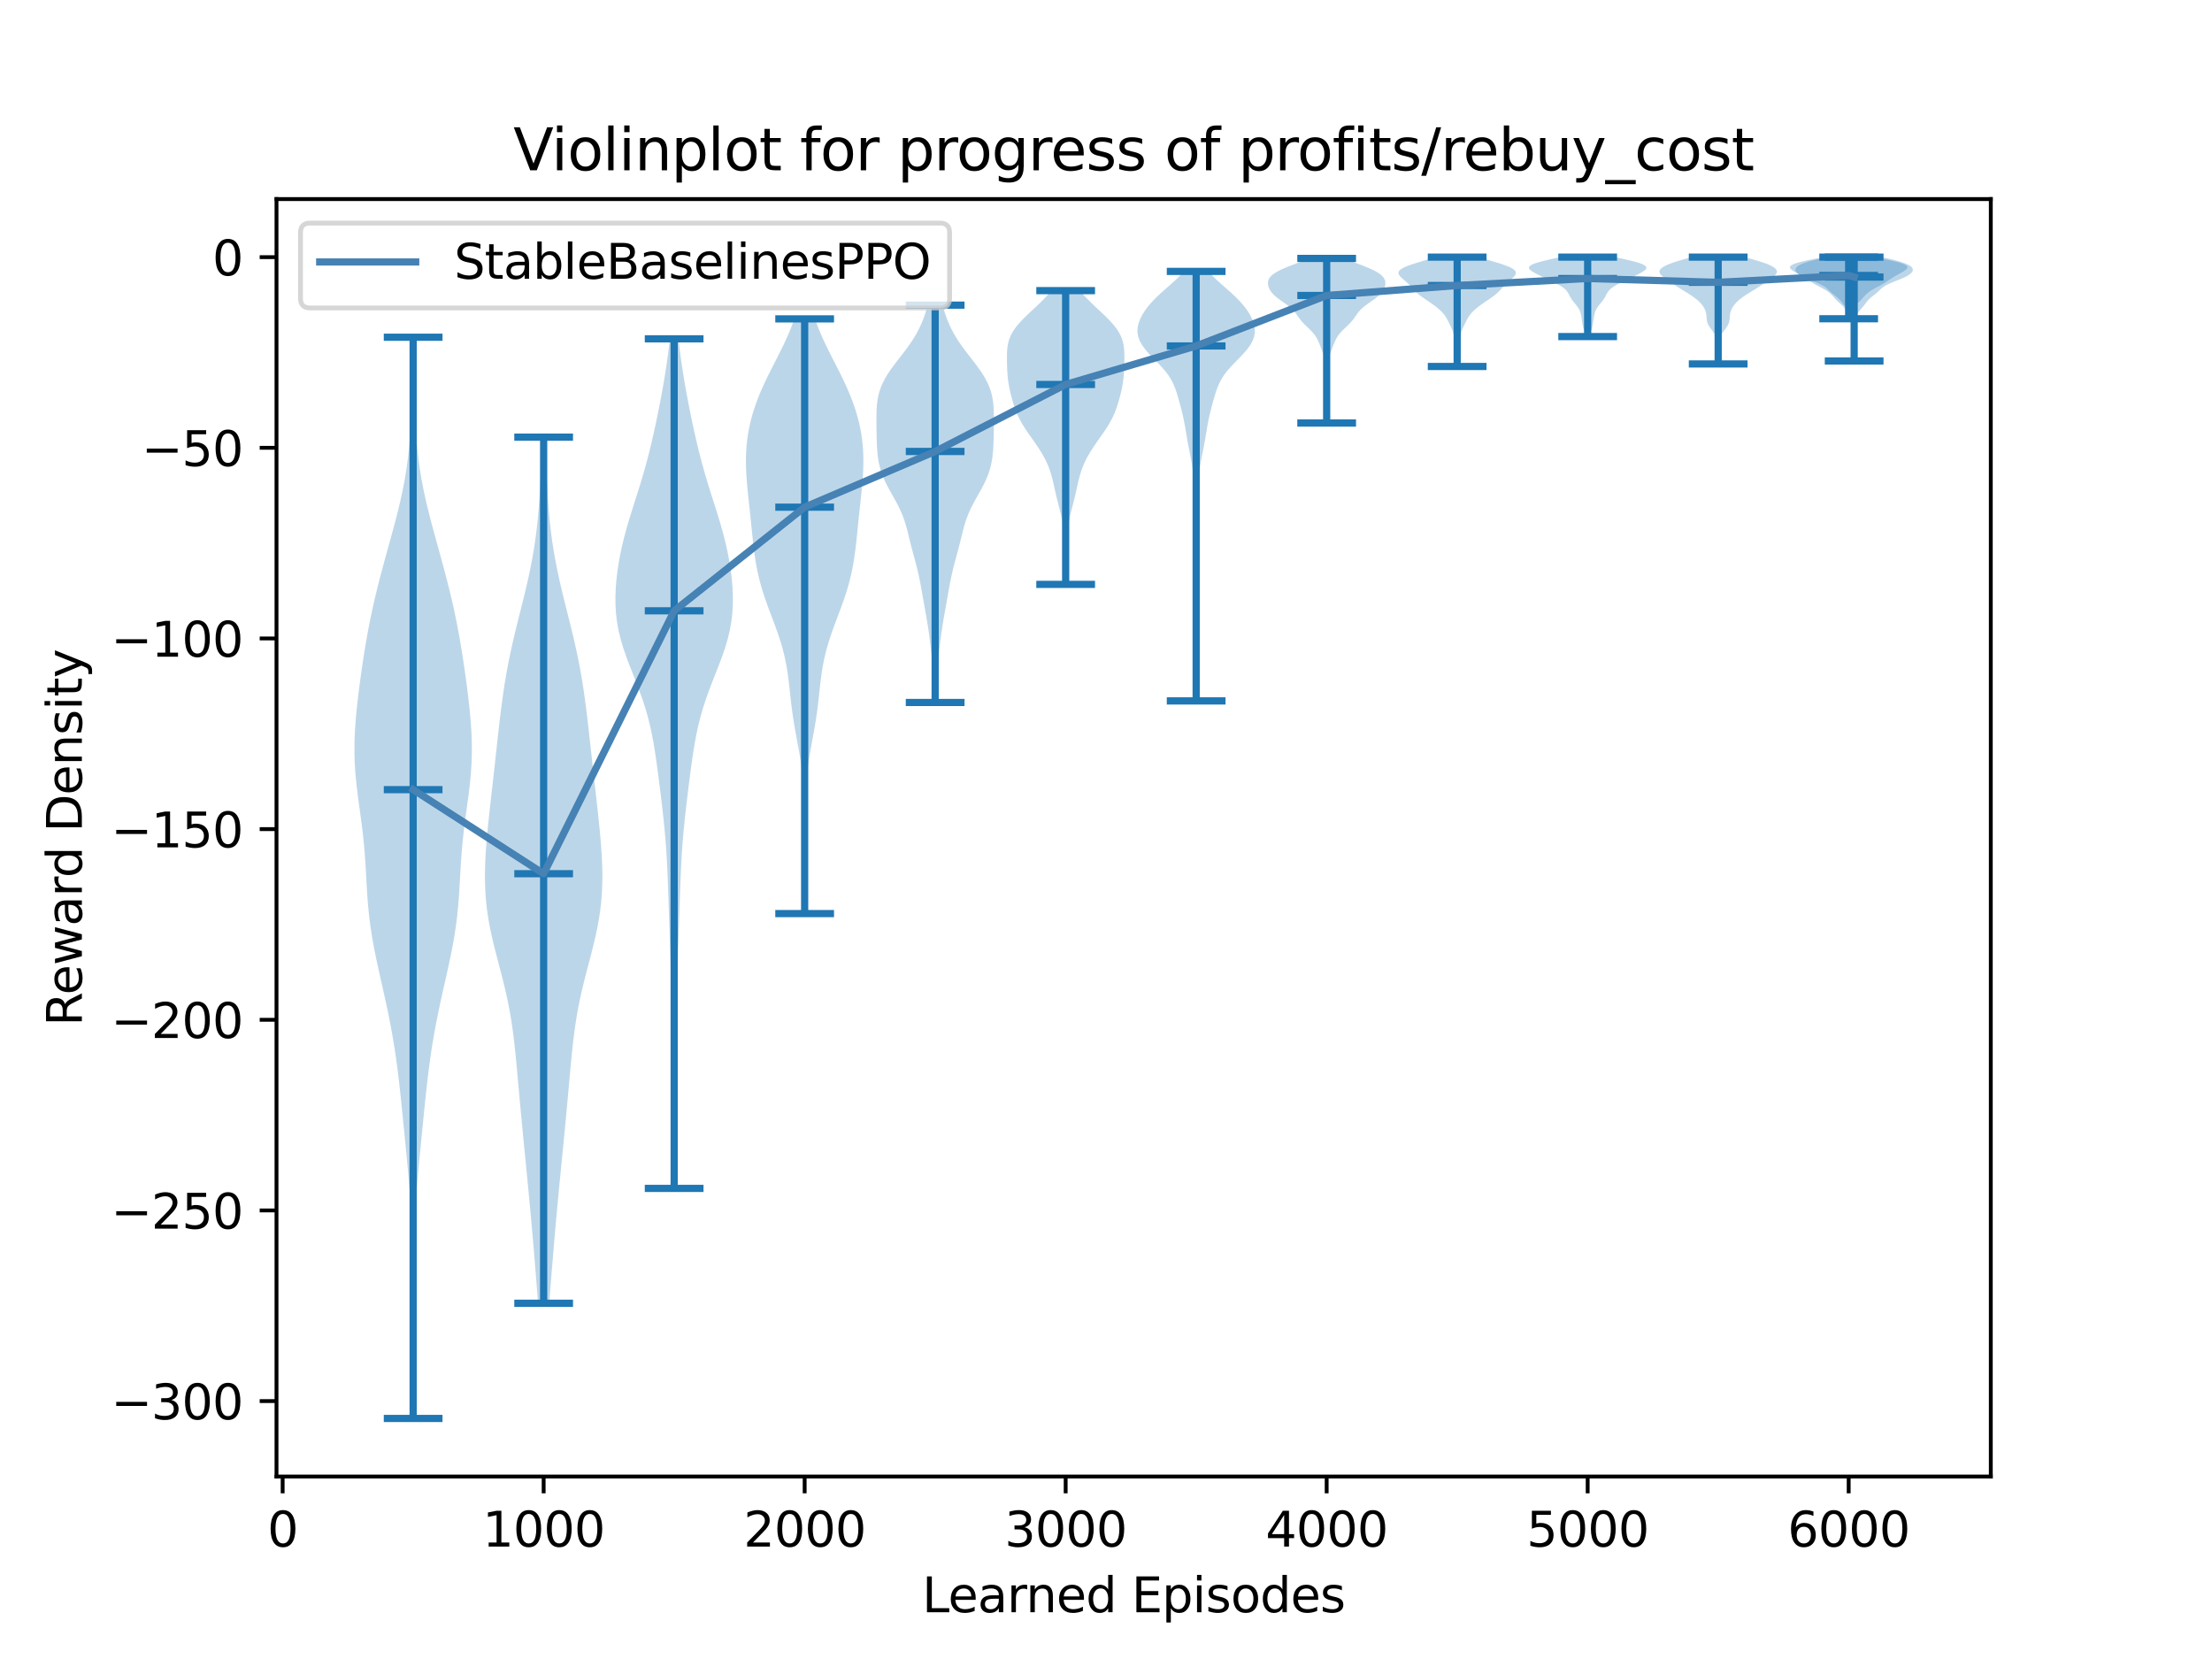 <?xml version="1.0" encoding="utf-8" standalone="no"?>
<!DOCTYPE svg PUBLIC "-//W3C//DTD SVG 1.1//EN"
  "http://www.w3.org/Graphics/SVG/1.1/DTD/svg11.dtd">
<svg xmlns:xlink="http://www.w3.org/1999/xlink" width="460.8pt" height="345.6pt" viewBox="0 0 460.8 345.6" xmlns="http://www.w3.org/2000/svg" version="1.1">
 <defs>
  <style type="text/css">*{stroke-linejoin: round; stroke-linecap: butt}</style>
 </defs>
 <g id="figure_1">
  <g id="patch_1">
   <path d="M 0 345.6 
L 460.8 345.6 
L 460.8 0 
L 0 0 
z
" style="fill: #ffffff"/>
  </g>
  <g id="axes_1">
   <g id="patch_2">
    <path d="M 57.6 307.584 
L 414.72 307.584 
L 414.72 41.472 
L 57.6 41.472 
z
" style="fill: #ffffff"/>
   </g>
   <g id="PolyCollection_1">
    <path d="M 86.225 295.488 
L 85.908 295.488 
L 85.911 293.213 
L 85.921 290.938 
L 85.935 288.663 
L 85.953 286.388 
L 85.973 284.113 
L 85.992 281.838 
L 86.009 279.562 
L 86.023 277.287 
L 86.033 275.012 
L 86.038 272.737 
L 86.038 270.462 
L 86.032 268.187 
L 86.017 265.912 
L 85.991 263.637 
L 85.953 261.362 
L 85.899 259.087 
L 85.826 256.812 
L 85.731 254.537 
L 85.613 252.262 
L 85.472 249.986 
L 85.308 247.711 
L 85.124 245.436 
L 84.923 243.161 
L 84.71 240.886 
L 84.489 238.611 
L 84.264 236.336 
L 84.037 234.061 
L 83.809 231.786 
L 83.577 229.511 
L 83.336 227.236 
L 83.081 224.961 
L 82.803 222.686 
L 82.496 220.41 
L 82.156 218.135 
L 81.779 215.86 
L 81.365 213.585 
L 80.916 211.31 
L 80.437 209.035 
L 79.936 206.76 
L 79.424 204.485 
L 78.913 202.21 
L 78.418 199.935 
L 77.956 197.66 
L 77.541 195.385 
L 77.186 193.11 
L 76.896 190.834 
L 76.669 188.559 
L 76.496 186.284 
L 76.358 184.009 
L 76.233 181.734 
L 76.097 179.459 
L 75.931 177.184 
L 75.721 174.909 
L 75.465 172.634 
L 75.171 170.359 
L 74.857 168.084 
L 74.549 165.809 
L 74.271 163.534 
L 74.048 161.258 
L 73.899 158.983 
L 73.833 156.708 
L 73.85 154.433 
L 73.945 152.158 
L 74.107 149.883 
L 74.32 147.608 
L 74.574 145.333 
L 74.857 143.058 
L 75.162 140.783 
L 75.489 138.508 
L 75.837 136.233 
L 76.21 133.958 
L 76.614 131.682 
L 77.051 129.407 
L 77.526 127.132 
L 78.038 124.857 
L 78.585 122.582 
L 79.164 120.307 
L 79.768 118.032 
L 80.389 115.757 
L 81.019 113.482 
L 81.647 111.207 
L 82.26 108.932 
L 82.846 106.657 
L 83.393 104.382 
L 83.889 102.106 
L 84.325 99.831 
L 84.696 97.556 
L 85 95.281 
L 85.239 93.006 
L 85.418 90.731 
L 85.546 88.456 
L 85.632 86.181 
L 85.687 83.906 
L 85.721 81.631 
L 85.742 79.356 
L 85.757 77.081 
L 85.772 74.806 
L 85.789 72.53 
L 85.81 70.255 
L 86.322 70.255 
L 86.322 70.255 
L 86.343 72.53 
L 86.361 74.806 
L 86.375 77.081 
L 86.391 79.356 
L 86.412 81.631 
L 86.446 83.906 
L 86.501 86.181 
L 86.587 88.456 
L 86.715 90.731 
L 86.894 93.006 
L 87.133 95.281 
L 87.436 97.556 
L 87.807 99.831 
L 88.244 102.106 
L 88.74 104.382 
L 89.287 106.657 
L 89.873 108.932 
L 90.486 111.207 
L 91.114 113.482 
L 91.744 115.757 
L 92.365 118.032 
L 92.969 120.307 
L 93.548 122.582 
L 94.095 124.857 
L 94.607 127.132 
L 95.081 129.407 
L 95.519 131.682 
L 95.923 133.958 
L 96.296 136.233 
L 96.644 138.508 
L 96.97 140.783 
L 97.276 143.058 
L 97.559 145.333 
L 97.812 147.608 
L 98.026 149.883 
L 98.187 152.158 
L 98.283 154.433 
L 98.3 156.708 
L 98.234 158.983 
L 98.084 161.258 
L 97.862 163.534 
L 97.584 165.809 
L 97.275 168.084 
L 96.962 170.359 
L 96.668 172.634 
L 96.412 174.909 
L 96.202 177.184 
L 96.035 179.459 
L 95.9 181.734 
L 95.775 184.009 
L 95.637 186.284 
L 95.464 188.559 
L 95.237 190.834 
L 94.947 193.11 
L 94.592 195.385 
L 94.177 197.66 
L 93.714 199.935 
L 93.22 202.21 
L 92.709 204.485 
L 92.196 206.76 
L 91.696 209.035 
L 91.217 211.31 
L 90.768 213.585 
L 90.354 215.86 
L 89.977 218.135 
L 89.636 220.41 
L 89.33 222.686 
L 89.052 224.961 
L 88.797 227.236 
L 88.556 229.511 
L 88.324 231.786 
L 88.096 234.061 
L 87.869 236.336 
L 87.644 238.611 
L 87.423 240.886 
L 87.21 243.161 
L 87.009 245.436 
L 86.825 247.711 
L 86.661 249.986 
L 86.519 252.262 
L 86.402 254.537 
L 86.307 256.812 
L 86.234 259.087 
L 86.18 261.362 
L 86.141 263.637 
L 86.116 265.912 
L 86.101 268.187 
L 86.095 270.462 
L 86.094 272.737 
L 86.1 275.012 
L 86.11 277.287 
L 86.124 279.562 
L 86.141 281.838 
L 86.16 284.113 
L 86.18 286.388 
L 86.197 288.663 
L 86.212 290.938 
L 86.221 293.213 
L 86.225 295.488 
z
" clip-path="url(#p71fff54135)" style="fill: #1f77b4; fill-opacity: 0.3"/>
   </g>
   <g id="PolyCollection_2">
    <path d="M 114.415 271.497 
L 112.09 271.497 
L 111.95 269.674 
L 111.806 267.852 
L 111.661 266.029 
L 111.514 264.207 
L 111.365 262.384 
L 111.215 260.562 
L 111.061 258.739 
L 110.904 256.916 
L 110.744 255.094 
L 110.58 253.271 
L 110.412 251.449 
L 110.241 249.626 
L 110.067 247.804 
L 109.89 245.981 
L 109.712 244.159 
L 109.532 242.336 
L 109.353 240.514 
L 109.173 238.691 
L 108.995 236.869 
L 108.819 235.046 
L 108.645 233.224 
L 108.473 231.401 
L 108.305 229.578 
L 108.139 227.756 
L 107.976 225.933 
L 107.812 224.111 
L 107.647 222.288 
L 107.474 220.466 
L 107.29 218.643 
L 107.087 216.821 
L 106.86 214.998 
L 106.601 213.176 
L 106.306 211.353 
L 105.97 209.531 
L 105.595 207.708 
L 105.181 205.886 
L 104.735 204.063 
L 104.267 202.24 
L 103.788 200.418 
L 103.312 198.595 
L 102.853 196.773 
L 102.426 194.95 
L 102.043 193.128 
L 101.714 191.305 
L 101.447 189.483 
L 101.245 187.66 
L 101.108 185.838 
L 101.034 184.015 
L 101.019 182.193 
L 101.054 180.37 
L 101.134 178.548 
L 101.249 176.725 
L 101.393 174.902 
L 101.559 173.08 
L 101.741 171.257 
L 101.934 169.435 
L 102.134 167.612 
L 102.339 165.79 
L 102.545 163.967 
L 102.751 162.145 
L 102.956 160.322 
L 103.159 158.5 
L 103.36 156.677 
L 103.56 154.855 
L 103.762 153.032 
L 103.968 151.21 
L 104.181 149.387 
L 104.405 147.564 
L 104.644 145.742 
L 104.903 143.919 
L 105.185 142.097 
L 105.493 140.274 
L 105.829 138.452 
L 106.194 136.629 
L 106.586 134.807 
L 107.002 132.984 
L 107.439 131.162 
L 107.89 129.339 
L 108.348 127.517 
L 108.805 125.694 
L 109.255 123.872 
L 109.689 122.049 
L 110.101 120.226 
L 110.485 118.404 
L 110.839 116.581 
L 111.158 114.759 
L 111.442 112.936 
L 111.691 111.114 
L 111.906 109.291 
L 112.09 107.469 
L 112.244 105.646 
L 112.373 103.824 
L 112.479 102.001 
L 112.566 100.179 
L 112.637 98.356 
L 112.696 96.534 
L 112.746 94.711 
L 112.789 92.888 
L 112.829 91.066 
L 113.676 91.066 
L 113.676 91.066 
L 113.715 92.888 
L 113.759 94.711 
L 113.809 96.534 
L 113.868 98.356 
L 113.939 100.179 
L 114.026 102.001 
L 114.132 103.824 
L 114.26 105.646 
L 114.415 107.469 
L 114.598 109.291 
L 114.814 111.114 
L 115.063 112.936 
L 115.347 114.759 
L 115.666 116.581 
L 116.019 118.404 
L 116.404 120.226 
L 116.816 122.049 
L 117.25 123.872 
L 117.699 125.694 
L 118.157 127.517 
L 118.615 129.339 
L 119.066 131.162 
L 119.503 132.984 
L 119.919 134.807 
L 120.311 136.629 
L 120.676 138.452 
L 121.012 140.274 
L 121.32 142.097 
L 121.602 143.919 
L 121.861 145.742 
L 122.1 147.564 
L 122.324 149.387 
L 122.537 151.21 
L 122.743 153.032 
L 122.944 154.855 
L 123.145 156.677 
L 123.346 158.5 
L 123.549 160.322 
L 123.754 162.145 
L 123.96 163.967 
L 124.166 165.79 
L 124.371 167.612 
L 124.571 169.435 
L 124.764 171.257 
L 124.946 173.08 
L 125.112 174.902 
L 125.256 176.725 
L 125.371 178.548 
L 125.45 180.37 
L 125.486 182.193 
L 125.47 184.015 
L 125.397 185.838 
L 125.26 187.66 
L 125.058 189.483 
L 124.791 191.305 
L 124.462 193.128 
L 124.079 194.95 
L 123.652 196.773 
L 123.193 198.595 
L 122.717 200.418 
L 122.238 202.24 
L 121.769 204.063 
L 121.324 205.886 
L 120.91 207.708 
L 120.534 209.531 
L 120.199 211.353 
L 119.904 213.176 
L 119.645 214.998 
L 119.417 216.821 
L 119.215 218.643 
L 119.03 220.466 
L 118.858 222.288 
L 118.692 224.111 
L 118.529 225.933 
L 118.366 227.756 
L 118.2 229.578 
L 118.032 231.401 
L 117.86 233.224 
L 117.686 235.046 
L 117.509 236.869 
L 117.331 238.691 
L 117.152 240.514 
L 116.972 242.336 
L 116.793 244.159 
L 116.615 245.981 
L 116.438 247.804 
L 116.264 249.626 
L 116.092 251.449 
L 115.924 253.271 
L 115.76 255.094 
L 115.6 256.916 
L 115.444 258.739 
L 115.29 260.562 
L 115.139 262.384 
L 114.991 264.207 
L 114.844 266.029 
L 114.698 267.852 
L 114.555 269.674 
L 114.415 271.497 
z
" clip-path="url(#p71fff54135)" style="fill: #1f77b4; fill-opacity: 0.3"/>
   </g>
   <g id="PolyCollection_3">
    <path d="M 140.569 247.561 
L 140.308 247.561 
L 140.311 245.773 
L 140.318 243.985 
L 140.329 242.198 
L 140.343 240.41 
L 140.358 238.622 
L 140.372 236.835 
L 140.384 235.047 
L 140.393 233.259 
L 140.396 231.471 
L 140.395 229.684 
L 140.388 227.896 
L 140.375 226.108 
L 140.356 224.321 
L 140.33 222.533 
L 140.298 220.745 
L 140.26 218.957 
L 140.217 217.17 
L 140.17 215.382 
L 140.118 213.594 
L 140.064 211.807 
L 140.009 210.019 
L 139.952 208.231 
L 139.894 206.443 
L 139.836 204.656 
L 139.778 202.868 
L 139.719 201.08 
L 139.66 199.293 
L 139.6 197.505 
L 139.539 195.717 
L 139.477 193.929 
L 139.415 192.142 
L 139.354 190.354 
L 139.294 188.566 
L 139.233 186.779 
L 139.172 184.991 
L 139.106 183.203 
L 139.031 181.415 
L 138.945 179.628 
L 138.842 177.84 
L 138.719 176.052 
L 138.576 174.265 
L 138.412 172.477 
L 138.231 170.689 
L 138.034 168.902 
L 137.827 167.114 
L 137.612 165.326 
L 137.39 163.538 
L 137.163 161.751 
L 136.927 159.963 
L 136.679 158.175 
L 136.41 156.388 
L 136.111 154.6 
L 135.772 152.812 
L 135.381 151.024 
L 134.93 149.237 
L 134.413 147.449 
L 133.832 145.661 
L 133.192 143.874 
L 132.51 142.086 
L 131.804 140.298 
L 131.103 138.51 
L 130.432 136.723 
L 129.82 134.935 
L 129.29 133.147 
L 128.858 131.36 
L 128.535 129.572 
L 128.323 127.784 
L 128.216 125.996 
L 128.205 124.209 
L 128.279 122.421 
L 128.427 120.633 
L 128.642 118.846 
L 128.918 117.058 
L 129.251 115.27 
L 129.64 113.482 
L 130.081 111.695 
L 130.568 109.907 
L 131.095 108.119 
L 131.648 106.332 
L 132.216 104.544 
L 132.786 102.756 
L 133.344 100.968 
L 133.882 99.181 
L 134.395 97.393 
L 134.879 95.605 
L 135.335 93.818 
L 135.765 92.03 
L 136.174 90.242 
L 136.565 88.454 
L 136.94 86.667 
L 137.3 84.879 
L 137.645 83.091 
L 137.976 81.304 
L 138.289 79.516 
L 138.583 77.728 
L 138.857 75.941 
L 139.109 74.153 
L 139.336 72.365 
L 139.54 70.577 
L 141.337 70.577 
L 141.337 70.577 
L 141.54 72.365 
L 141.768 74.153 
L 142.019 75.941 
L 142.293 77.728 
L 142.588 79.516 
L 142.901 81.304 
L 143.231 83.091 
L 143.577 84.879 
L 143.937 86.667 
L 144.312 88.454 
L 144.702 90.242 
L 145.111 92.03 
L 145.542 93.818 
L 145.998 95.605 
L 146.482 97.393 
L 146.994 99.181 
L 147.533 100.968 
L 148.091 102.756 
L 148.66 104.544 
L 149.228 106.332 
L 149.782 108.119 
L 150.308 109.907 
L 150.796 111.695 
L 151.237 113.482 
L 151.626 115.27 
L 151.959 117.058 
L 152.235 118.846 
L 152.449 120.633 
L 152.598 122.421 
L 152.672 124.209 
L 152.661 125.996 
L 152.554 127.784 
L 152.341 129.572 
L 152.018 131.36 
L 151.587 133.147 
L 151.056 134.935 
L 150.444 136.723 
L 149.774 138.51 
L 149.072 140.298 
L 148.367 142.086 
L 147.684 143.874 
L 147.045 145.661 
L 146.463 147.449 
L 145.947 149.237 
L 145.496 151.024 
L 145.105 152.812 
L 144.765 154.6 
L 144.466 156.388 
L 144.198 158.175 
L 143.949 159.963 
L 143.714 161.751 
L 143.486 163.538 
L 143.265 165.326 
L 143.05 167.114 
L 142.842 168.902 
L 142.646 170.689 
L 142.464 172.477 
L 142.301 174.265 
L 142.158 176.052 
L 142.035 177.84 
L 141.932 179.628 
L 141.845 181.415 
L 141.771 183.203 
L 141.705 184.991 
L 141.643 186.779 
L 141.583 188.566 
L 141.523 190.354 
L 141.461 192.142 
L 141.4 193.929 
L 141.338 195.717 
L 141.277 197.505 
L 141.217 199.293 
L 141.157 201.08 
L 141.099 202.868 
L 141.04 204.656 
L 140.983 206.443 
L 140.925 208.231 
L 140.868 210.019 
L 140.812 211.807 
L 140.758 213.594 
L 140.707 215.382 
L 140.659 217.17 
L 140.616 218.957 
L 140.578 220.745 
L 140.547 222.533 
L 140.521 224.321 
L 140.501 226.108 
L 140.488 227.896 
L 140.481 229.684 
L 140.48 231.471 
L 140.484 233.259 
L 140.492 235.047 
L 140.504 236.835 
L 140.518 238.622 
L 140.533 240.41 
L 140.547 242.198 
L 140.559 243.985 
L 140.566 245.773 
L 140.569 247.561 
z
" clip-path="url(#p71fff54135)" style="fill: #1f77b4; fill-opacity: 0.3"/>
   </g>
   <g id="PolyCollection_4">
    <path d="M 167.787 190.322 
L 167.461 190.322 
L 167.464 189.071 
L 167.472 187.82 
L 167.484 186.568 
L 167.499 185.317 
L 167.516 184.065 
L 167.534 182.814 
L 167.552 181.562 
L 167.567 180.311 
L 167.581 179.06 
L 167.592 177.808 
L 167.6 176.557 
L 167.606 175.305 
L 167.608 174.054 
L 167.607 172.803 
L 167.602 171.551 
L 167.591 170.3 
L 167.574 169.048 
L 167.547 167.797 
L 167.508 166.545 
L 167.454 165.294 
L 167.382 164.043 
L 167.288 162.791 
L 167.17 161.54 
L 167.026 160.288 
L 166.858 159.037 
L 166.667 157.785 
L 166.456 156.534 
L 166.232 155.283 
L 166.002 154.031 
L 165.772 152.78 
L 165.549 151.528 
L 165.339 150.277 
L 165.147 149.026 
L 164.974 147.774 
L 164.818 146.523 
L 164.676 145.271 
L 164.54 144.02 
L 164.403 142.768 
L 164.255 141.517 
L 164.086 140.266 
L 163.889 139.014 
L 163.656 137.763 
L 163.382 136.511 
L 163.066 135.26 
L 162.709 134.009 
L 162.312 132.757 
L 161.884 131.506 
L 161.43 130.254 
L 160.962 129.003 
L 160.489 127.751 
L 160.021 126.5 
L 159.57 125.249 
L 159.144 123.997 
L 158.749 122.746 
L 158.39 121.494 
L 158.07 120.243 
L 157.789 118.991 
L 157.545 117.74 
L 157.335 116.489 
L 157.153 115.237 
L 156.994 113.986 
L 156.852 112.734 
L 156.72 111.483 
L 156.593 110.232 
L 156.467 108.98 
L 156.338 107.729 
L 156.206 106.477 
L 156.071 105.226 
L 155.935 103.974 
L 155.803 102.723 
L 155.68 101.472 
L 155.572 100.22 
L 155.483 98.969 
L 155.421 97.717 
L 155.391 96.466 
L 155.396 95.214 
L 155.443 93.963 
L 155.534 92.712 
L 155.672 91.46 
L 155.858 90.209 
L 156.094 88.957 
L 156.38 87.706 
L 156.714 86.455 
L 157.097 85.203 
L 157.526 83.952 
L 158 82.7 
L 158.517 81.449 
L 159.072 80.197 
L 159.66 78.946 
L 160.274 77.695 
L 160.907 76.443 
L 161.547 75.192 
L 162.186 73.94 
L 162.812 72.689 
L 163.416 71.438 
L 163.989 70.186 
L 164.525 68.935 
L 165.017 67.683 
L 165.463 66.432 
L 169.786 66.432 
L 169.786 66.432 
L 170.231 67.683 
L 170.724 68.935 
L 171.259 70.186 
L 171.833 71.438 
L 172.437 72.689 
L 173.063 73.94 
L 173.701 75.192 
L 174.342 76.443 
L 174.974 77.695 
L 175.589 78.946 
L 176.177 80.197 
L 176.732 81.449 
L 177.248 82.7 
L 177.722 83.952 
L 178.152 85.203 
L 178.534 86.455 
L 178.869 87.706 
L 179.154 88.957 
L 179.39 90.209 
L 179.577 91.46 
L 179.715 92.712 
L 179.806 93.963 
L 179.852 95.214 
L 179.858 96.466 
L 179.827 97.717 
L 179.765 98.969 
L 179.677 100.22 
L 179.568 101.472 
L 179.445 102.723 
L 179.313 103.974 
L 179.178 105.226 
L 179.043 106.477 
L 178.91 107.729 
L 178.782 108.98 
L 178.655 110.232 
L 178.529 111.483 
L 178.397 112.734 
L 178.255 113.986 
L 178.096 115.237 
L 177.914 116.489 
L 177.703 117.74 
L 177.459 118.991 
L 177.178 120.243 
L 176.859 121.494 
L 176.5 122.746 
L 176.105 123.997 
L 175.678 125.249 
L 175.227 126.5 
L 174.76 127.751 
L 174.287 129.003 
L 173.818 130.254 
L 173.365 131.506 
L 172.936 132.757 
L 172.54 134.009 
L 172.182 135.26 
L 171.866 136.511 
L 171.592 137.763 
L 171.359 139.014 
L 171.162 140.266 
L 170.994 141.517 
L 170.845 142.768 
L 170.708 144.02 
L 170.573 145.271 
L 170.43 146.523 
L 170.274 147.774 
L 170.101 149.026 
L 169.909 150.277 
L 169.7 151.528 
L 169.477 152.78 
L 169.247 154.031 
L 169.016 155.283 
L 168.792 156.534 
L 168.582 157.785 
L 168.39 159.037 
L 168.222 160.288 
L 168.079 161.54 
L 167.961 162.791 
L 167.867 164.043 
L 167.794 165.294 
L 167.74 166.545 
L 167.701 167.797 
L 167.675 169.048 
L 167.657 170.3 
L 167.647 171.551 
L 167.641 172.803 
L 167.64 174.054 
L 167.643 175.305 
L 167.648 176.557 
L 167.656 177.808 
L 167.667 179.06 
L 167.681 180.311 
L 167.697 181.562 
L 167.714 182.814 
L 167.732 184.065 
L 167.749 185.317 
L 167.765 186.568 
L 167.777 187.82 
L 167.785 189.071 
L 167.787 190.322 
z
" clip-path="url(#p71fff54135)" style="fill: #1f77b4; fill-opacity: 0.3"/>
   </g>
   <g id="PolyCollection_5">
    <path d="M 195.01 146.339 
L 194.61 146.339 
L 194.594 145.503 
L 194.575 144.667 
L 194.553 143.831 
L 194.525 142.995 
L 194.492 142.159 
L 194.451 141.323 
L 194.402 140.487 
L 194.344 139.651 
L 194.279 138.814 
L 194.207 137.978 
L 194.129 137.142 
L 194.045 136.306 
L 193.956 135.47 
L 193.863 134.634 
L 193.764 133.798 
L 193.659 132.962 
L 193.547 132.126 
L 193.428 131.289 
L 193.3 130.453 
L 193.164 129.617 
L 193.022 128.781 
L 192.874 127.945 
L 192.724 127.109 
L 192.574 126.273 
L 192.424 125.437 
L 192.276 124.601 
L 192.13 123.764 
L 191.982 122.928 
L 191.832 122.092 
L 191.675 121.256 
L 191.507 120.42 
L 191.327 119.584 
L 191.132 118.748 
L 190.924 117.912 
L 190.706 117.076 
L 190.48 116.239 
L 190.253 115.403 
L 190.029 114.567 
L 189.811 113.731 
L 189.6 112.895 
L 189.395 112.059 
L 189.19 111.223 
L 188.978 110.387 
L 188.75 109.551 
L 188.496 108.714 
L 188.21 107.878 
L 187.884 107.042 
L 187.517 106.206 
L 187.11 105.37 
L 186.671 104.534 
L 186.209 103.698 
L 185.738 102.862 
L 185.271 102.026 
L 184.823 101.189 
L 184.408 100.353 
L 184.033 99.517 
L 183.707 98.681 
L 183.433 97.845 
L 183.209 97.009 
L 183.032 96.173 
L 182.897 95.337 
L 182.798 94.501 
L 182.728 93.665 
L 182.679 92.828 
L 182.647 91.992 
L 182.624 91.156 
L 182.608 90.32 
L 182.595 89.484 
L 182.585 88.648 
L 182.578 87.812 
L 182.577 86.976 
L 182.586 86.14 
L 182.614 85.303 
L 182.667 84.467 
L 182.757 83.631 
L 182.893 82.795 
L 183.083 81.959 
L 183.336 81.123 
L 183.656 80.287 
L 184.044 79.451 
L 184.499 78.615 
L 185.015 77.778 
L 185.584 76.942 
L 186.192 76.106 
L 186.828 75.27 
L 187.477 74.434 
L 188.125 73.598 
L 188.758 72.762 
L 189.365 71.926 
L 189.938 71.09 
L 190.471 70.253 
L 190.958 69.417 
L 191.401 68.581 
L 191.8 67.745 
L 192.158 66.909 
L 192.479 66.073 
L 192.768 65.237 
L 193.029 64.401 
L 193.266 63.565 
L 196.355 63.565 
L 196.355 63.565 
L 196.592 64.401 
L 196.853 65.237 
L 197.142 66.073 
L 197.463 66.909 
L 197.821 67.745 
L 198.219 68.581 
L 198.662 69.417 
L 199.15 70.253 
L 199.682 71.09 
L 200.255 71.926 
L 200.863 72.762 
L 201.496 73.598 
L 202.143 74.434 
L 202.792 75.27 
L 203.428 76.106 
L 204.037 76.942 
L 204.605 77.778 
L 205.121 78.615 
L 205.576 79.451 
L 205.965 80.287 
L 206.285 81.123 
L 206.537 81.959 
L 206.728 82.795 
L 206.863 83.631 
L 206.953 84.467 
L 207.007 85.303 
L 207.034 86.14 
L 207.044 86.976 
L 207.043 87.812 
L 207.036 88.648 
L 207.025 89.484 
L 207.013 90.32 
L 206.996 91.156 
L 206.974 91.992 
L 206.941 92.828 
L 206.892 93.665 
L 206.822 94.501 
L 206.723 95.337 
L 206.589 96.173 
L 206.412 97.009 
L 206.188 97.845 
L 205.913 98.681 
L 205.587 99.517 
L 205.213 100.353 
L 204.797 101.189 
L 204.349 102.026 
L 203.883 102.862 
L 203.411 103.698 
L 202.949 104.534 
L 202.51 105.37 
L 202.103 106.206 
L 201.736 107.042 
L 201.411 107.878 
L 201.124 108.714 
L 200.871 109.551 
L 200.643 110.387 
L 200.431 111.223 
L 200.226 112.059 
L 200.02 112.895 
L 199.809 113.731 
L 199.591 114.567 
L 199.367 115.403 
L 199.14 116.239 
L 198.915 117.076 
L 198.696 117.912 
L 198.488 118.748 
L 198.294 119.584 
L 198.113 120.42 
L 197.946 121.256 
L 197.788 122.092 
L 197.638 122.928 
L 197.491 123.764 
L 197.344 124.601 
L 197.196 125.437 
L 197.047 126.273 
L 196.896 127.109 
L 196.746 127.945 
L 196.598 128.781 
L 196.456 129.617 
L 196.32 130.453 
L 196.193 131.289 
L 196.073 132.126 
L 195.961 132.962 
L 195.856 133.798 
L 195.758 134.634 
L 195.664 135.47 
L 195.575 136.306 
L 195.492 137.142 
L 195.413 137.978 
L 195.341 138.814 
L 195.276 139.651 
L 195.219 140.487 
L 195.17 141.323 
L 195.129 142.159 
L 195.095 142.995 
L 195.068 143.831 
L 195.046 144.667 
L 195.027 145.503 
L 195.01 146.339 
z
" clip-path="url(#p71fff54135)" style="fill: #1f77b4; fill-opacity: 0.3"/>
   </g>
   <g id="PolyCollection_6">
    <path d="M 222.422 121.735 
L 221.57 121.735 
L 221.535 121.117 
L 221.507 120.499 
L 221.487 119.881 
L 221.475 119.263 
L 221.472 118.645 
L 221.478 118.027 
L 221.491 117.408 
L 221.511 116.79 
L 221.536 116.172 
L 221.564 115.554 
L 221.592 114.936 
L 221.617 114.318 
L 221.637 113.7 
L 221.65 113.082 
L 221.652 112.464 
L 221.641 111.846 
L 221.614 111.227 
L 221.57 110.609 
L 221.509 109.991 
L 221.428 109.373 
L 221.33 108.755 
L 221.214 108.137 
L 221.083 107.519 
L 220.941 106.901 
L 220.789 106.283 
L 220.632 105.664 
L 220.473 105.046 
L 220.315 104.428 
L 220.161 103.81 
L 220.013 103.192 
L 219.87 102.574 
L 219.731 101.956 
L 219.595 101.338 
L 219.456 100.72 
L 219.312 100.102 
L 219.156 99.483 
L 218.985 98.865 
L 218.794 98.247 
L 218.579 97.629 
L 218.338 97.011 
L 218.069 96.393 
L 217.773 95.775 
L 217.448 95.157 
L 217.098 94.539 
L 216.723 93.921 
L 216.327 93.302 
L 215.914 92.684 
L 215.487 92.066 
L 215.052 91.448 
L 214.615 90.83 
L 214.183 90.212 
L 213.761 89.594 
L 213.358 88.976 
L 212.978 88.358 
L 212.625 87.74 
L 212.302 87.121 
L 212.009 86.503 
L 211.744 85.885 
L 211.505 85.267 
L 211.288 84.649 
L 211.089 84.031 
L 210.904 83.413 
L 210.733 82.795 
L 210.573 82.177 
L 210.425 81.559 
L 210.291 80.94 
L 210.172 80.322 
L 210.07 79.704 
L 209.986 79.086 
L 209.919 78.468 
L 209.869 77.85 
L 209.832 77.232 
L 209.805 76.614 
L 209.785 75.996 
L 209.771 75.378 
L 209.763 74.759 
L 209.762 74.141 
L 209.775 73.523 
L 209.808 72.905 
L 209.871 72.287 
L 209.972 71.669 
L 210.121 71.051 
L 210.325 70.433 
L 210.592 69.815 
L 210.924 69.197 
L 211.321 68.578 
L 211.781 67.96 
L 212.299 67.342 
L 212.866 66.724 
L 213.473 66.106 
L 214.111 65.488 
L 214.766 64.87 
L 215.43 64.252 
L 216.089 63.634 
L 216.736 63.016 
L 217.36 62.397 
L 217.955 61.779 
L 218.514 61.161 
L 219.031 60.543 
L 224.961 60.543 
L 224.961 60.543 
L 225.479 61.161 
L 226.037 61.779 
L 226.632 62.397 
L 227.256 63.016 
L 227.903 63.634 
L 228.563 64.252 
L 229.226 64.87 
L 229.882 65.488 
L 230.519 66.106 
L 231.126 66.724 
L 231.693 67.342 
L 232.211 67.96 
L 232.671 68.578 
L 233.068 69.197 
L 233.4 69.815 
L 233.667 70.433 
L 233.872 71.051 
L 234.021 71.669 
L 234.121 72.287 
L 234.184 72.905 
L 234.217 73.523 
L 234.23 74.141 
L 234.23 74.759 
L 234.221 75.378 
L 234.207 75.996 
L 234.187 76.614 
L 234.161 77.232 
L 234.123 77.85 
L 234.073 78.468 
L 234.006 79.086 
L 233.922 79.704 
L 233.82 80.322 
L 233.702 80.94 
L 233.567 81.559 
L 233.42 82.177 
L 233.26 82.795 
L 233.088 83.413 
L 232.904 84.031 
L 232.704 84.649 
L 232.487 85.267 
L 232.248 85.885 
L 231.983 86.503 
L 231.69 87.121 
L 231.367 87.74 
L 231.014 88.358 
L 230.634 88.976 
L 230.231 89.594 
L 229.81 90.212 
L 229.377 90.83 
L 228.94 91.448 
L 228.505 92.066 
L 228.078 92.684 
L 227.665 93.302 
L 227.269 93.921 
L 226.894 94.539 
L 226.544 95.157 
L 226.22 95.775 
L 225.923 96.393 
L 225.654 97.011 
L 225.413 97.629 
L 225.199 98.247 
L 225.007 98.865 
L 224.836 99.483 
L 224.681 100.102 
L 224.536 100.72 
L 224.398 101.338 
L 224.261 101.956 
L 224.122 102.574 
L 223.979 103.192 
L 223.831 103.81 
L 223.677 104.428 
L 223.519 105.046 
L 223.36 105.664 
L 223.203 106.283 
L 223.052 106.901 
L 222.909 107.519 
L 222.778 108.137 
L 222.663 108.755 
L 222.564 109.373 
L 222.484 109.991 
L 222.422 110.609 
L 222.378 111.227 
L 222.352 111.846 
L 222.341 112.464 
L 222.342 113.082 
L 222.355 113.7 
L 222.375 114.318 
L 222.401 114.936 
L 222.428 115.554 
L 222.456 116.172 
L 222.481 116.79 
L 222.501 117.408 
L 222.515 118.027 
L 222.52 118.645 
L 222.518 119.263 
L 222.506 119.881 
L 222.485 120.499 
L 222.457 121.117 
L 222.422 121.735 
z
" clip-path="url(#p71fff54135)" style="fill: #1f77b4; fill-opacity: 0.3"/>
   </g>
   <g id="PolyCollection_7">
    <path d="M 249.304 146.012 
L 249.06 146.012 
L 249.065 145.109 
L 249.077 144.205 
L 249.094 143.301 
L 249.114 142.397 
L 249.133 141.493 
L 249.149 140.589 
L 249.161 139.686 
L 249.17 138.782 
L 249.175 137.878 
L 249.179 136.974 
L 249.18 136.07 
L 249.181 135.166 
L 249.182 134.263 
L 249.182 133.359 
L 249.182 132.455 
L 249.182 131.551 
L 249.182 130.647 
L 249.182 129.743 
L 249.182 128.84 
L 249.182 127.936 
L 249.182 127.032 
L 249.182 126.128 
L 249.182 125.224 
L 249.182 124.32 
L 249.182 123.416 
L 249.182 122.513 
L 249.182 121.609 
L 249.182 120.705 
L 249.182 119.801 
L 249.182 118.897 
L 249.182 117.993 
L 249.182 117.09 
L 249.182 116.186 
L 249.182 115.282 
L 249.182 114.378 
L 249.182 113.474 
L 249.181 112.57 
L 249.18 111.667 
L 249.178 110.763 
L 249.174 109.859 
L 249.166 108.955 
L 249.152 108.051 
L 249.13 107.147 
L 249.099 106.244 
L 249.056 105.34 
L 249.002 104.436 
L 248.94 103.532 
L 248.873 102.628 
L 248.804 101.724 
L 248.735 100.821 
L 248.663 99.917 
L 248.582 99.013 
L 248.486 98.109 
L 248.368 97.205 
L 248.226 96.301 
L 248.063 95.398 
L 247.886 94.494 
L 247.705 93.59 
L 247.53 92.686 
L 247.364 91.782 
L 247.208 90.878 
L 247.058 89.975 
L 246.905 89.071 
L 246.742 88.167 
L 246.562 87.263 
L 246.362 86.359 
L 246.143 85.455 
L 245.908 84.552 
L 245.662 83.648 
L 245.405 82.744 
L 245.13 81.84 
L 244.821 80.936 
L 244.454 80.032 
L 244.002 79.129 
L 243.44 78.225 
L 242.76 77.321 
L 241.973 76.417 
L 241.111 75.513 
L 240.223 74.609 
L 239.362 73.706 
L 238.581 72.802 
L 237.923 71.898 
L 237.421 70.994 
L 237.094 70.09 
L 236.948 69.186 
L 236.979 68.283 
L 237.17 67.379 
L 237.504 66.475 
L 237.961 65.571 
L 238.53 64.667 
L 239.206 63.763 
L 239.987 62.86 
L 240.866 61.956 
L 241.828 61.052 
L 242.845 60.148 
L 243.876 59.244 
L 244.876 58.34 
L 245.801 57.437 
L 246.619 56.533 
L 251.745 56.533 
L 251.745 56.533 
L 252.563 57.437 
L 253.489 58.34 
L 254.488 59.244 
L 255.519 60.148 
L 256.536 61.052 
L 257.498 61.956 
L 258.377 62.86 
L 259.158 63.763 
L 259.834 64.667 
L 260.403 65.571 
L 260.86 66.475 
L 261.194 67.379 
L 261.385 68.283 
L 261.416 69.186 
L 261.27 70.09 
L 260.943 70.994 
L 260.441 71.898 
L 259.783 72.802 
L 259.002 73.706 
L 258.141 74.609 
L 257.253 75.513 
L 256.391 76.417 
L 255.604 77.321 
L 254.924 78.225 
L 254.362 79.129 
L 253.91 80.032 
L 253.543 80.936 
L 253.234 81.84 
L 252.959 82.744 
L 252.702 83.648 
L 252.456 84.552 
L 252.221 85.455 
L 252.002 86.359 
L 251.802 87.263 
L 251.622 88.167 
L 251.459 89.071 
L 251.306 89.975 
L 251.156 90.878 
L 251 91.782 
L 250.834 92.686 
L 250.659 93.59 
L 250.478 94.494 
L 250.302 95.398 
L 250.138 96.301 
L 249.996 97.205 
L 249.878 98.109 
L 249.782 99.013 
L 249.701 99.917 
L 249.629 100.821 
L 249.56 101.724 
L 249.491 102.628 
L 249.424 103.532 
L 249.362 104.436 
L 249.309 105.34 
L 249.266 106.244 
L 249.234 107.147 
L 249.212 108.051 
L 249.198 108.955 
L 249.19 109.859 
L 249.186 110.763 
L 249.184 111.667 
L 249.183 112.57 
L 249.182 113.474 
L 249.182 114.378 
L 249.182 115.282 
L 249.182 116.186 
L 249.182 117.09 
L 249.182 117.993 
L 249.182 118.897 
L 249.182 119.801 
L 249.182 120.705 
L 249.182 121.609 
L 249.182 122.513 
L 249.182 123.416 
L 249.182 124.32 
L 249.182 125.224 
L 249.182 126.128 
L 249.182 127.032 
L 249.182 127.936 
L 249.182 128.84 
L 249.182 129.743 
L 249.182 130.647 
L 249.182 131.551 
L 249.182 132.455 
L 249.182 133.359 
L 249.182 134.263 
L 249.183 135.166 
L 249.184 136.07 
L 249.185 136.974 
L 249.189 137.878 
L 249.194 138.782 
L 249.203 139.686 
L 249.215 140.589 
L 249.232 141.493 
L 249.25 142.397 
L 249.27 143.301 
L 249.287 144.205 
L 249.299 145.109 
L 249.304 146.012 
z
" clip-path="url(#p71fff54135)" style="fill: #1f77b4; fill-opacity: 0.3"/>
   </g>
   <g id="PolyCollection_8">
    <path d="M 276.509 88.123 
L 276.227 88.123 
L 276.225 87.776 
L 276.226 87.43 
L 276.228 87.084 
L 276.232 86.737 
L 276.234 86.391 
L 276.235 86.045 
L 276.234 85.698 
L 276.231 85.352 
L 276.228 85.005 
L 276.225 84.659 
L 276.224 84.313 
L 276.227 83.966 
L 276.232 83.62 
L 276.241 83.274 
L 276.251 82.927 
L 276.261 82.581 
L 276.269 82.235 
L 276.273 81.888 
L 276.27 81.542 
L 276.257 81.196 
L 276.234 80.849 
L 276.2 80.503 
L 276.156 80.157 
L 276.103 79.81 
L 276.045 79.464 
L 275.985 79.118 
L 275.93 78.771 
L 275.884 78.425 
L 275.852 78.078 
L 275.835 77.732 
L 275.834 77.386 
L 275.848 77.039 
L 275.871 76.693 
L 275.897 76.347 
L 275.92 76 
L 275.932 75.654 
L 275.928 75.308 
L 275.903 74.961 
L 275.856 74.615 
L 275.786 74.269 
L 275.696 73.922 
L 275.589 73.576 
L 275.47 73.23 
L 275.343 72.883 
L 275.212 72.537 
L 275.078 72.19 
L 274.942 71.844 
L 274.803 71.498 
L 274.657 71.151 
L 274.497 70.805 
L 274.317 70.459 
L 274.11 70.112 
L 273.871 69.766 
L 273.598 69.42 
L 273.291 69.073 
L 272.955 68.727 
L 272.598 68.381 
L 272.233 68.034 
L 271.872 67.688 
L 271.528 67.342 
L 271.209 66.995 
L 270.919 66.649 
L 270.657 66.303 
L 270.415 65.956 
L 270.178 65.61 
L 269.933 65.263 
L 269.663 64.917 
L 269.353 64.571 
L 268.997 64.224 
L 268.591 63.878 
L 268.143 63.532 
L 267.664 63.185 
L 267.169 62.839 
L 266.679 62.493 
L 266.21 62.146 
L 265.778 61.8 
L 265.393 61.454 
L 265.061 61.107 
L 264.783 60.761 
L 264.557 60.415 
L 264.38 60.068 
L 264.25 59.722 
L 264.168 59.375 
L 264.134 59.029 
L 264.156 58.683 
L 264.243 58.336 
L 264.405 57.99 
L 264.655 57.644 
L 265.002 57.297 
L 265.454 56.951 
L 266.014 56.605 
L 266.677 56.258 
L 267.432 55.912 
L 268.26 55.566 
L 269.138 55.219 
L 270.039 54.873 
L 270.936 54.527 
L 271.801 54.18 
L 272.61 53.834 
L 280.126 53.834 
L 280.126 53.834 
L 280.935 54.18 
L 281.8 54.527 
L 282.697 54.873 
L 283.598 55.219 
L 284.476 55.566 
L 285.304 55.912 
L 286.059 56.258 
L 286.722 56.605 
L 287.282 56.951 
L 287.734 57.297 
L 288.081 57.644 
L 288.331 57.99 
L 288.493 58.336 
L 288.58 58.683 
L 288.602 59.029 
L 288.568 59.375 
L 288.486 59.722 
L 288.356 60.068 
L 288.179 60.415 
L 287.953 60.761 
L 287.675 61.107 
L 287.343 61.454 
L 286.958 61.8 
L 286.526 62.146 
L 286.057 62.493 
L 285.567 62.839 
L 285.073 63.185 
L 284.593 63.532 
L 284.145 63.878 
L 283.739 64.224 
L 283.383 64.571 
L 283.073 64.917 
L 282.803 65.263 
L 282.558 65.61 
L 282.321 65.956 
L 282.079 66.303 
L 281.817 66.649 
L 281.527 66.995 
L 281.208 67.342 
L 280.864 67.688 
L 280.503 68.034 
L 280.138 68.381 
L 279.781 68.727 
L 279.445 69.073 
L 279.138 69.42 
L 278.865 69.766 
L 278.626 70.112 
L 278.419 70.459 
L 278.239 70.805 
L 278.079 71.151 
L 277.933 71.498 
L 277.794 71.844 
L 277.658 72.19 
L 277.524 72.537 
L 277.393 72.883 
L 277.266 73.23 
L 277.147 73.576 
L 277.04 73.922 
L 276.95 74.269 
L 276.88 74.615 
L 276.833 74.961 
L 276.808 75.308 
L 276.804 75.654 
L 276.816 76 
L 276.839 76.347 
L 276.865 76.693 
L 276.888 77.039 
L 276.902 77.386 
L 276.901 77.732 
L 276.884 78.078 
L 276.852 78.425 
L 276.806 78.771 
L 276.751 79.118 
L 276.691 79.464 
L 276.633 79.81 
L 276.58 80.157 
L 276.536 80.503 
L 276.502 80.849 
L 276.479 81.196 
L 276.466 81.542 
L 276.463 81.888 
L 276.467 82.235 
L 276.475 82.581 
L 276.485 82.927 
L 276.495 83.274 
L 276.504 83.62 
L 276.509 83.966 
L 276.512 84.313 
L 276.511 84.659 
L 276.508 85.005 
L 276.505 85.352 
L 276.502 85.698 
L 276.501 86.045 
L 276.502 86.391 
L 276.504 86.737 
L 276.508 87.084 
L 276.51 87.43 
L 276.511 87.776 
L 276.509 88.123 
z
" clip-path="url(#p71fff54135)" style="fill: #1f77b4; fill-opacity: 0.3"/>
   </g>
   <g id="PolyCollection_9">
    <path d="M 303.831 76.35 
L 303.276 76.35 
L 303.248 76.119 
L 303.221 75.889 
L 303.197 75.659 
L 303.175 75.429 
L 303.155 75.199 
L 303.138 74.969 
L 303.123 74.739 
L 303.11 74.509 
L 303.097 74.279 
L 303.084 74.048 
L 303.071 73.818 
L 303.058 73.588 
L 303.043 73.358 
L 303.028 73.128 
L 303.012 72.898 
L 302.996 72.668 
L 302.982 72.438 
L 302.969 72.207 
L 302.958 71.977 
L 302.95 71.747 
L 302.945 71.517 
L 302.942 71.287 
L 302.939 71.057 
L 302.935 70.827 
L 302.929 70.597 
L 302.917 70.367 
L 302.897 70.136 
L 302.868 69.906 
L 302.827 69.676 
L 302.775 69.446 
L 302.709 69.216 
L 302.632 68.986 
L 302.545 68.756 
L 302.449 68.526 
L 302.346 68.296 
L 302.239 68.065 
L 302.129 67.835 
L 302.018 67.605 
L 301.906 67.375 
L 301.793 67.145 
L 301.678 66.915 
L 301.56 66.685 
L 301.436 66.455 
L 301.305 66.224 
L 301.164 65.994 
L 301.01 65.764 
L 300.841 65.534 
L 300.656 65.304 
L 300.453 65.074 
L 300.232 64.844 
L 299.992 64.614 
L 299.735 64.384 
L 299.462 64.153 
L 299.172 63.923 
L 298.869 63.693 
L 298.553 63.463 
L 298.226 63.233 
L 297.891 63.003 
L 297.552 62.773 
L 297.21 62.543 
L 296.871 62.312 
L 296.538 62.082 
L 296.216 61.852 
L 295.907 61.622 
L 295.616 61.392 
L 295.343 61.162 
L 295.09 60.932 
L 294.855 60.702 
L 294.635 60.472 
L 294.427 60.241 
L 294.224 60.011 
L 294.021 59.781 
L 293.812 59.551 
L 293.593 59.321 
L 293.359 59.091 
L 293.111 58.861 
L 292.849 58.631 
L 292.579 58.4 
L 292.307 58.17 
L 292.044 57.94 
L 291.802 57.71 
L 291.595 57.48 
L 291.436 57.25 
L 291.34 57.02 
L 291.32 56.79 
L 291.387 56.56 
L 291.547 56.329 
L 291.807 56.099 
L 292.166 55.869 
L 292.622 55.639 
L 293.168 55.409 
L 293.792 55.179 
L 294.482 54.949 
L 295.221 54.719 
L 295.993 54.488 
L 296.781 54.258 
L 297.565 54.028 
L 298.331 53.798 
L 299.064 53.568 
L 308.044 53.568 
L 308.044 53.568 
L 308.776 53.798 
L 309.542 54.028 
L 310.327 54.258 
L 311.114 54.488 
L 311.887 54.719 
L 312.626 54.949 
L 313.316 55.179 
L 313.94 55.409 
L 314.486 55.639 
L 314.942 55.869 
L 315.301 56.099 
L 315.561 56.329 
L 315.721 56.56 
L 315.788 56.79 
L 315.768 57.02 
L 315.672 57.25 
L 315.513 57.48 
L 315.306 57.71 
L 315.064 57.94 
L 314.801 58.17 
L 314.529 58.4 
L 314.259 58.631 
L 313.997 58.861 
L 313.749 59.091 
L 313.515 59.321 
L 313.296 59.551 
L 313.087 59.781 
L 312.884 60.011 
L 312.681 60.241 
L 312.473 60.472 
L 312.253 60.702 
L 312.018 60.932 
L 311.765 61.162 
L 311.492 61.392 
L 311.201 61.622 
L 310.892 61.852 
L 310.57 62.082 
L 310.237 62.312 
L 309.898 62.543 
L 309.556 62.773 
L 309.216 63.003 
L 308.882 63.233 
L 308.555 63.463 
L 308.239 63.693 
L 307.936 63.923 
L 307.646 64.153 
L 307.373 64.384 
L 307.116 64.614 
L 306.876 64.844 
L 306.655 65.074 
L 306.452 65.304 
L 306.266 65.534 
L 306.098 65.764 
L 305.944 65.994 
L 305.803 66.224 
L 305.672 66.455 
L 305.548 66.685 
L 305.43 66.915 
L 305.315 67.145 
L 305.202 67.375 
L 305.09 67.605 
L 304.979 67.835 
L 304.869 68.065 
L 304.761 68.296 
L 304.659 68.526 
L 304.563 68.756 
L 304.475 68.986 
L 304.399 69.216 
L 304.333 69.446 
L 304.28 69.676 
L 304.24 69.906 
L 304.21 70.136 
L 304.191 70.367 
L 304.179 70.597 
L 304.172 70.827 
L 304.169 71.057 
L 304.166 71.287 
L 304.163 71.517 
L 304.158 71.747 
L 304.15 71.977 
L 304.139 72.207 
L 304.126 72.438 
L 304.112 72.668 
L 304.096 72.898 
L 304.08 73.128 
L 304.065 73.358 
L 304.05 73.588 
L 304.037 73.818 
L 304.024 74.048 
L 304.011 74.279 
L 303.998 74.509 
L 303.985 74.739 
L 303.97 74.969 
L 303.953 75.199 
L 303.933 75.429 
L 303.911 75.659 
L 303.887 75.889 
L 303.86 76.119 
L 303.831 76.35 
z
" clip-path="url(#p71fff54135)" style="fill: #1f77b4; fill-opacity: 0.3"/>
   </g>
   <g id="PolyCollection_10">
    <path d="M 331.071 70.117 
L 330.409 70.117 
L 330.361 69.95 
L 330.308 69.783 
L 330.253 69.615 
L 330.195 69.448 
L 330.136 69.281 
L 330.077 69.114 
L 330.019 68.947 
L 329.963 68.78 
L 329.91 68.613 
L 329.861 68.445 
L 329.816 68.278 
L 329.776 68.111 
L 329.739 67.944 
L 329.706 67.777 
L 329.676 67.61 
L 329.648 67.442 
L 329.621 67.275 
L 329.596 67.108 
L 329.57 66.941 
L 329.545 66.774 
L 329.52 66.607 
L 329.495 66.439 
L 329.47 66.272 
L 329.443 66.105 
L 329.416 65.938 
L 329.386 65.771 
L 329.353 65.604 
L 329.316 65.436 
L 329.274 65.269 
L 329.225 65.102 
L 329.169 64.935 
L 329.104 64.768 
L 329.03 64.601 
L 328.946 64.433 
L 328.852 64.266 
L 328.748 64.099 
L 328.635 63.932 
L 328.513 63.765 
L 328.385 63.598 
L 328.252 63.431 
L 328.116 63.263 
L 327.979 63.096 
L 327.843 62.929 
L 327.711 62.762 
L 327.584 62.595 
L 327.463 62.428 
L 327.351 62.26 
L 327.245 62.093 
L 327.148 61.926 
L 327.056 61.759 
L 326.968 61.592 
L 326.882 61.425 
L 326.795 61.257 
L 326.703 61.09 
L 326.603 60.923 
L 326.491 60.756 
L 326.363 60.589 
L 326.217 60.422 
L 326.049 60.254 
L 325.859 60.087 
L 325.644 59.92 
L 325.405 59.753 
L 325.143 59.586 
L 324.859 59.419 
L 324.557 59.251 
L 324.238 59.084 
L 323.907 58.917 
L 323.567 58.75 
L 323.22 58.583 
L 322.871 58.416 
L 322.52 58.249 
L 322.17 58.081 
L 321.821 57.914 
L 321.475 57.747 
L 321.132 57.58 
L 320.792 57.413 
L 320.458 57.246 
L 320.13 57.078 
L 319.813 56.911 
L 319.513 56.744 
L 319.235 56.577 
L 318.988 56.41 
L 318.782 56.243 
L 318.626 56.075 
L 318.531 55.908 
L 318.506 55.741 
L 318.56 55.574 
L 318.7 55.407 
L 318.928 55.24 
L 319.247 55.072 
L 319.653 54.905 
L 320.142 54.738 
L 320.706 54.571 
L 321.334 54.404 
L 322.014 54.237 
L 322.731 54.069 
L 323.472 53.902 
L 324.22 53.735 
L 324.96 53.568 
L 336.519 53.568 
L 336.519 53.568 
L 337.26 53.735 
L 338.008 53.902 
L 338.748 54.069 
L 339.466 54.237 
L 340.146 54.404 
L 340.774 54.571 
L 341.338 54.738 
L 341.827 54.905 
L 342.233 55.072 
L 342.552 55.24 
L 342.78 55.407 
L 342.919 55.574 
L 342.974 55.741 
L 342.949 55.908 
L 342.854 56.075 
L 342.698 56.243 
L 342.492 56.41 
L 342.245 56.577 
L 341.967 56.744 
L 341.666 56.911 
L 341.35 57.078 
L 341.022 57.246 
L 340.688 57.413 
L 340.348 57.58 
L 340.005 57.747 
L 339.659 57.914 
L 339.31 58.081 
L 338.96 58.249 
L 338.609 58.416 
L 338.26 58.583 
L 337.913 58.75 
L 337.573 58.917 
L 337.242 59.084 
L 336.923 59.251 
L 336.62 59.419 
L 336.337 59.586 
L 336.075 59.753 
L 335.836 59.92 
L 335.621 60.087 
L 335.43 60.254 
L 335.263 60.422 
L 335.116 60.589 
L 334.989 60.756 
L 334.877 60.923 
L 334.776 61.09 
L 334.685 61.257 
L 334.597 61.425 
L 334.512 61.592 
L 334.424 61.759 
L 334.332 61.926 
L 334.234 62.093 
L 334.129 62.26 
L 334.016 62.428 
L 333.896 62.595 
L 333.769 62.762 
L 333.637 62.929 
L 333.501 63.096 
L 333.364 63.263 
L 333.228 63.431 
L 333.094 63.598 
L 332.966 63.765 
L 332.845 63.932 
L 332.732 64.099 
L 332.628 64.266 
L 332.534 64.433 
L 332.45 64.601 
L 332.376 64.768 
L 332.311 64.935 
L 332.255 65.102 
L 332.206 65.269 
L 332.164 65.436 
L 332.127 65.604 
L 332.094 65.771 
L 332.064 65.938 
L 332.036 66.105 
L 332.01 66.272 
L 331.985 66.439 
L 331.959 66.607 
L 331.934 66.774 
L 331.909 66.941 
L 331.884 67.108 
L 331.859 67.275 
L 331.832 67.442 
L 331.804 67.61 
L 331.774 67.777 
L 331.741 67.944 
L 331.704 68.111 
L 331.664 68.278 
L 331.619 68.445 
L 331.57 68.613 
L 331.517 68.78 
L 331.461 68.947 
L 331.403 69.114 
L 331.344 69.281 
L 331.285 69.448 
L 331.227 69.615 
L 331.172 69.783 
L 331.119 69.95 
L 331.071 70.117 
z
" clip-path="url(#p71fff54135)" style="fill: #1f77b4; fill-opacity: 0.3"/>
   </g>
   <g id="PolyCollection_11">
    <path d="M 358.055 75.815 
L 357.796 75.815 
L 357.798 75.591 
L 357.804 75.366 
L 357.813 75.141 
L 357.824 74.916 
L 357.837 74.692 
L 357.851 74.467 
L 357.864 74.242 
L 357.877 74.018 
L 357.887 73.793 
L 357.897 73.568 
L 357.904 73.343 
L 357.909 73.119 
L 357.912 72.894 
L 357.912 72.669 
L 357.91 72.445 
L 357.905 72.22 
L 357.896 71.995 
L 357.882 71.77 
L 357.861 71.546 
L 357.833 71.321 
L 357.796 71.096 
L 357.747 70.871 
L 357.686 70.647 
L 357.609 70.422 
L 357.518 70.197 
L 357.41 69.973 
L 357.287 69.748 
L 357.149 69.523 
L 356.998 69.298 
L 356.838 69.074 
L 356.671 68.849 
L 356.503 68.624 
L 356.337 68.4 
L 356.18 68.175 
L 356.034 67.95 
L 355.905 67.725 
L 355.795 67.501 
L 355.705 67.276 
L 355.636 67.051 
L 355.586 66.827 
L 355.551 66.602 
L 355.528 66.377 
L 355.511 66.152 
L 355.496 65.928 
L 355.477 65.703 
L 355.449 65.478 
L 355.411 65.253 
L 355.358 65.029 
L 355.291 64.804 
L 355.207 64.579 
L 355.106 64.355 
L 354.989 64.13 
L 354.854 63.905 
L 354.701 63.68 
L 354.529 63.456 
L 354.338 63.231 
L 354.129 63.006 
L 353.9 62.782 
L 353.652 62.557 
L 353.385 62.332 
L 353.099 62.107 
L 352.795 61.883 
L 352.474 61.658 
L 352.138 61.433 
L 351.788 61.208 
L 351.429 60.984 
L 351.064 60.759 
L 350.698 60.534 
L 350.333 60.31 
L 349.974 60.085 
L 349.622 59.86 
L 349.279 59.635 
L 348.942 59.411 
L 348.61 59.186 
L 348.282 58.961 
L 347.954 58.737 
L 347.626 58.512 
L 347.3 58.287 
L 346.981 58.062 
L 346.673 57.838 
L 346.388 57.613 
L 346.136 57.388 
L 345.929 57.164 
L 345.78 56.939 
L 345.698 56.714 
L 345.692 56.489 
L 345.768 56.265 
L 345.927 56.04 
L 346.17 55.815 
L 346.496 55.59 
L 346.902 55.366 
L 347.385 55.141 
L 347.942 54.916 
L 348.566 54.692 
L 349.253 54.467 
L 349.992 54.242 
L 350.771 54.017 
L 351.575 53.793 
L 352.384 53.568 
L 363.468 53.568 
L 363.468 53.568 
L 364.277 53.793 
L 365.081 54.017 
L 365.86 54.242 
L 366.599 54.467 
L 367.285 54.692 
L 367.91 54.916 
L 368.466 55.141 
L 368.949 55.366 
L 369.356 55.59 
L 369.682 55.815 
L 369.925 56.04 
L 370.084 56.265 
L 370.16 56.489 
L 370.154 56.714 
L 370.072 56.939 
L 369.922 57.164 
L 369.716 57.388 
L 369.464 57.613 
L 369.178 57.838 
L 368.871 58.062 
L 368.551 58.287 
L 368.225 58.512 
L 367.898 58.737 
L 367.57 58.961 
L 367.241 59.186 
L 366.91 59.411 
L 366.573 59.635 
L 366.229 59.86 
L 365.878 60.085 
L 365.518 60.31 
L 365.154 60.534 
L 364.787 60.759 
L 364.422 60.984 
L 364.063 61.208 
L 363.714 61.433 
L 363.378 61.658 
L 363.057 61.883 
L 362.753 62.107 
L 362.467 62.332 
L 362.2 62.557 
L 361.952 62.782 
L 361.723 63.006 
L 361.513 63.231 
L 361.323 63.456 
L 361.151 63.68 
L 360.998 63.905 
L 360.863 64.13 
L 360.745 64.355 
L 360.645 64.579 
L 360.561 64.804 
L 360.493 65.029 
L 360.441 65.253 
L 360.402 65.478 
L 360.375 65.703 
L 360.356 65.928 
L 360.34 66.152 
L 360.324 66.377 
L 360.301 66.602 
L 360.266 66.827 
L 360.216 67.051 
L 360.147 67.276 
L 360.057 67.501 
L 359.947 67.725 
L 359.817 67.95 
L 359.672 68.175 
L 359.514 68.4 
L 359.349 68.624 
L 359.18 68.849 
L 359.014 69.074 
L 358.853 69.298 
L 358.703 69.523 
L 358.565 69.748 
L 358.441 69.973 
L 358.334 70.197 
L 358.242 70.422 
L 358.166 70.647 
L 358.104 70.871 
L 358.056 71.096 
L 358.018 71.321 
L 357.99 71.546 
L 357.97 71.77 
L 357.956 71.995 
L 357.947 72.22 
L 357.942 72.445 
L 357.94 72.669 
L 357.94 72.894 
L 357.943 73.119 
L 357.948 73.343 
L 357.955 73.568 
L 357.964 73.793 
L 357.975 74.018 
L 357.988 74.242 
L 358.001 74.467 
L 358.015 74.692 
L 358.028 74.916 
L 358.039 75.141 
L 358.048 75.366 
L 358.054 75.591 
L 358.055 75.815 
z
" clip-path="url(#p71fff54135)" style="fill: #1f77b4; fill-opacity: 0.3"/>
   </g>
   <g id="PolyCollection_12">
    <path d="M 385.423 66.404 
L 384.8 66.404 
L 384.771 66.274 
L 384.743 66.145 
L 384.716 66.015 
L 384.692 65.885 
L 384.669 65.756 
L 384.649 65.626 
L 384.63 65.496 
L 384.611 65.367 
L 384.593 65.237 
L 384.573 65.107 
L 384.55 64.978 
L 384.522 64.848 
L 384.487 64.718 
L 384.444 64.589 
L 384.39 64.459 
L 384.325 64.329 
L 384.247 64.2 
L 384.156 64.07 
L 384.053 63.94 
L 383.938 63.811 
L 383.813 63.681 
L 383.679 63.551 
L 383.54 63.422 
L 383.397 63.292 
L 383.252 63.162 
L 383.109 63.033 
L 382.969 62.903 
L 382.833 62.773 
L 382.701 62.644 
L 382.574 62.514 
L 382.452 62.385 
L 382.334 62.255 
L 382.219 62.125 
L 382.104 61.996 
L 381.99 61.866 
L 381.874 61.736 
L 381.756 61.607 
L 381.632 61.477 
L 381.503 61.347 
L 381.367 61.218 
L 381.221 61.088 
L 381.066 60.958 
L 380.899 60.829 
L 380.721 60.699 
L 380.53 60.569 
L 380.326 60.44 
L 380.111 60.31 
L 379.885 60.18 
L 379.65 60.051 
L 379.408 59.921 
L 379.161 59.791 
L 378.913 59.662 
L 378.667 59.532 
L 378.424 59.402 
L 378.188 59.273 
L 377.959 59.143 
L 377.739 59.013 
L 377.527 58.884 
L 377.323 58.754 
L 377.125 58.625 
L 376.931 58.495 
L 376.739 58.365 
L 376.547 58.236 
L 376.354 58.106 
L 376.157 57.976 
L 375.956 57.847 
L 375.75 57.717 
L 375.538 57.587 
L 375.321 57.458 
L 375.098 57.328 
L 374.871 57.198 
L 374.641 57.069 
L 374.409 56.939 
L 374.178 56.809 
L 373.951 56.68 
L 373.732 56.55 
L 373.524 56.42 
L 373.335 56.291 
L 373.17 56.161 
L 373.036 56.031 
L 372.938 55.902 
L 372.884 55.772 
L 372.878 55.642 
L 372.926 55.513 
L 373.031 55.383 
L 373.196 55.254 
L 373.422 55.124 
L 373.709 54.994 
L 374.057 54.865 
L 374.463 54.735 
L 374.923 54.605 
L 375.434 54.476 
L 375.988 54.346 
L 376.581 54.216 
L 377.203 54.087 
L 377.847 53.957 
L 378.504 53.827 
L 379.164 53.698 
L 379.817 53.568 
L 390.407 53.568 
L 390.407 53.568 
L 391.059 53.698 
L 391.719 53.827 
L 392.376 53.957 
L 393.02 54.087 
L 393.643 54.216 
L 394.235 54.346 
L 394.79 54.476 
L 395.3 54.605 
L 395.761 54.735 
L 396.166 54.865 
L 396.514 54.994 
L 396.802 55.124 
L 397.028 55.254 
L 397.193 55.383 
L 397.298 55.513 
L 397.345 55.642 
L 397.34 55.772 
L 397.285 55.902 
L 397.188 56.031 
L 397.053 56.161 
L 396.888 56.291 
L 396.699 56.42 
L 396.492 56.55 
L 396.272 56.68 
L 396.045 56.809 
L 395.814 56.939 
L 395.582 57.069 
L 395.352 57.198 
L 395.125 57.328 
L 394.903 57.458 
L 394.686 57.587 
L 394.474 57.717 
L 394.267 57.847 
L 394.066 57.976 
L 393.87 58.106 
L 393.676 58.236 
L 393.484 58.365 
L 393.293 58.495 
L 393.099 58.625 
L 392.901 58.754 
L 392.697 58.884 
L 392.485 59.013 
L 392.265 59.143 
L 392.036 59.273 
L 391.799 59.402 
L 391.557 59.532 
L 391.31 59.662 
L 391.062 59.791 
L 390.816 59.921 
L 390.574 60.051 
L 390.338 60.18 
L 390.112 60.31 
L 389.897 60.44 
L 389.694 60.569 
L 389.503 60.699 
L 389.325 60.829 
L 389.158 60.958 
L 389.002 61.088 
L 388.857 61.218 
L 388.72 61.347 
L 388.591 61.477 
L 388.468 61.607 
L 388.349 61.736 
L 388.233 61.866 
L 388.119 61.996 
L 388.005 62.125 
L 387.889 62.255 
L 387.771 62.385 
L 387.649 62.514 
L 387.522 62.644 
L 387.391 62.773 
L 387.255 62.903 
L 387.114 63.033 
L 386.971 63.162 
L 386.827 63.292 
L 386.684 63.422 
L 386.544 63.551 
L 386.411 63.681 
L 386.286 63.811 
L 386.171 63.94 
L 386.067 64.07 
L 385.976 64.2 
L 385.899 64.329 
L 385.833 64.459 
L 385.78 64.589 
L 385.736 64.718 
L 385.702 64.848 
L 385.674 64.978 
L 385.651 65.107 
L 385.631 65.237 
L 385.612 65.367 
L 385.594 65.496 
L 385.575 65.626 
L 385.554 65.756 
L 385.532 65.885 
L 385.507 66.015 
L 385.481 66.145 
L 385.453 66.274 
L 385.423 66.404 
z
" clip-path="url(#p71fff54135)" style="fill: #1f77b4; fill-opacity: 0.3"/>
   </g>
   <g id="PolyCollection_13">
    <path d="M 386.387 75.202 
L 386.12 75.202 
L 386.118 74.984 
L 386.119 74.765 
L 386.122 74.547 
L 386.124 74.328 
L 386.124 74.11 
L 386.12 73.891 
L 386.112 73.673 
L 386.1 73.454 
L 386.084 73.235 
L 386.066 73.017 
L 386.048 72.798 
L 386.034 72.58 
L 386.024 72.361 
L 386.02 72.143 
L 386.023 71.924 
L 386.034 71.706 
L 386.051 71.487 
L 386.072 71.269 
L 386.097 71.05 
L 386.123 70.832 
L 386.148 70.613 
L 386.171 70.395 
L 386.19 70.176 
L 386.205 69.958 
L 386.216 69.739 
L 386.222 69.52 
L 386.223 69.302 
L 386.219 69.083 
L 386.211 68.865 
L 386.2 68.646 
L 386.185 68.428 
L 386.167 68.209 
L 386.148 67.991 
L 386.128 67.772 
L 386.107 67.554 
L 386.086 67.335 
L 386.064 67.117 
L 386.04 66.898 
L 386.011 66.68 
L 385.975 66.461 
L 385.929 66.243 
L 385.869 66.024 
L 385.792 65.806 
L 385.695 65.587 
L 385.578 65.368 
L 385.441 65.15 
L 385.285 64.931 
L 385.114 64.713 
L 384.932 64.494 
L 384.744 64.276 
L 384.555 64.057 
L 384.372 63.839 
L 384.195 63.62 
L 384.026 63.402 
L 383.862 63.183 
L 383.696 62.965 
L 383.522 62.746 
L 383.333 62.528 
L 383.121 62.309 
L 382.886 62.091 
L 382.63 61.872 
L 382.359 61.654 
L 382.082 61.435 
L 381.809 61.216 
L 381.549 60.998 
L 381.304 60.779 
L 381.072 60.561 
L 380.843 60.342 
L 380.605 60.124 
L 380.34 59.905 
L 380.034 59.687 
L 379.676 59.468 
L 379.262 59.25 
L 378.794 59.031 
L 378.282 58.813 
L 377.743 58.594 
L 377.194 58.376 
L 376.654 58.157 
L 376.141 57.939 
L 375.669 57.72 
L 375.248 57.501 
L 374.883 57.283 
L 374.58 57.064 
L 374.339 56.846 
L 374.164 56.627 
L 374.057 56.409 
L 374.02 56.19 
L 374.059 55.972 
L 374.179 55.753 
L 374.387 55.535 
L 374.69 55.316 
L 375.092 55.098 
L 375.598 54.879 
L 376.208 54.661 
L 376.917 54.442 
L 377.717 54.224 
L 378.589 54.005 
L 379.511 53.787 
L 380.453 53.568 
L 392.054 53.568 
L 392.054 53.568 
L 392.997 53.787 
L 393.918 54.005 
L 394.791 54.224 
L 395.59 54.442 
L 396.299 54.661 
L 396.909 54.879 
L 397.415 55.098 
L 397.817 55.316 
L 398.12 55.535 
L 398.328 55.753 
L 398.448 55.972 
L 398.487 56.19 
L 398.451 56.409 
L 398.343 56.627 
L 398.168 56.846 
L 397.928 57.064 
L 397.624 57.283 
L 397.26 57.501 
L 396.838 57.72 
L 396.366 57.939 
L 395.853 58.157 
L 395.314 58.376 
L 394.765 58.594 
L 394.225 58.813 
L 393.714 59.031 
L 393.246 59.25 
L 392.831 59.468 
L 392.473 59.687 
L 392.167 59.905 
L 391.902 60.124 
L 391.664 60.342 
L 391.436 60.561 
L 391.203 60.779 
L 390.959 60.998 
L 390.698 61.216 
L 390.426 61.435 
L 390.149 61.654 
L 389.877 61.872 
L 389.621 62.091 
L 389.386 62.309 
L 389.175 62.528 
L 388.985 62.746 
L 388.811 62.965 
L 388.645 63.183 
L 388.481 63.402 
L 388.312 63.62 
L 388.135 63.839 
L 387.952 64.057 
L 387.764 64.276 
L 387.576 64.494 
L 387.393 64.713 
L 387.222 64.931 
L 387.066 65.15 
L 386.929 65.368 
L 386.812 65.587 
L 386.716 65.806 
L 386.638 66.024 
L 386.578 66.243 
L 386.532 66.461 
L 386.496 66.68 
L 386.467 66.898 
L 386.443 67.117 
L 386.421 67.335 
L 386.4 67.554 
L 386.38 67.772 
L 386.359 67.991 
L 386.34 68.209 
L 386.322 68.428 
L 386.308 68.646 
L 386.296 68.865 
L 386.288 69.083 
L 386.285 69.302 
L 386.286 69.52 
L 386.291 69.739 
L 386.302 69.958 
L 386.317 70.176 
L 386.336 70.395 
L 386.359 70.613 
L 386.384 70.832 
L 386.41 71.05 
L 386.435 71.269 
L 386.457 71.487 
L 386.473 71.706 
L 386.484 71.924 
L 386.487 72.143 
L 386.483 72.361 
L 386.473 72.58 
L 386.459 72.798 
L 386.441 73.017 
L 386.424 73.235 
L 386.408 73.454 
L 386.395 73.673 
L 386.387 73.891 
L 386.383 74.11 
L 386.383 74.328 
L 386.385 74.547 
L 386.388 74.765 
L 386.389 74.984 
L 386.387 75.202 
z
" clip-path="url(#p71fff54135)" style="fill: #1f77b4; fill-opacity: 0.3"/>
   </g>
   <g id="matplotlib.axis_1">
    <g id="xtick_1">
     <g id="line2d_1">
      <defs>
       <path id="m4a0d31e14a" d="M 0 0 
L 0 3.5 
" style="stroke: #000000; stroke-width: 0.8"/>
      </defs>
      <g>
       <use xlink:href="#m4a0d31e14a" x="58.88" y="307.584" style="stroke: #000000; stroke-width: 0.8"/>
      </g>
     </g>
     <g id="text_1">
      <!-- 0 -->
      <g transform="translate(55.699 322.182)scale(0.1 -0.1)">
       <defs>
        <path id="DejaVuSans-30" d="M 2034 4250 
Q 1547 4250 1301 3770 
Q 1056 3291 1056 2328 
Q 1056 1369 1301 889 
Q 1547 409 2034 409 
Q 2525 409 2770 889 
Q 3016 1369 3016 2328 
Q 3016 3291 2770 3770 
Q 2525 4250 2034 4250 
z
M 2034 4750 
Q 2819 4750 3233 4129 
Q 3647 3509 3647 2328 
Q 3647 1150 3233 529 
Q 2819 -91 2034 -91 
Q 1250 -91 836 529 
Q 422 1150 422 2328 
Q 422 3509 836 4129 
Q 1250 4750 2034 4750 
z
" transform="scale(0.016)"/>
       </defs>
       <use xlink:href="#DejaVuSans-30"/>
      </g>
     </g>
    </g>
    <g id="xtick_2">
     <g id="line2d_2">
      <g>
       <use xlink:href="#m4a0d31e14a" x="113.252" y="307.584" style="stroke: #000000; stroke-width: 0.8"/>
      </g>
     </g>
     <g id="text_2">
      <!-- 1000 -->
      <g transform="translate(100.527 322.182)scale(0.1 -0.1)">
       <defs>
        <path id="DejaVuSans-31" d="M 794 531 
L 1825 531 
L 1825 4091 
L 703 3866 
L 703 4441 
L 1819 4666 
L 2450 4666 
L 2450 531 
L 3481 531 
L 3481 0 
L 794 0 
L 794 531 
z
" transform="scale(0.016)"/>
       </defs>
       <use xlink:href="#DejaVuSans-31"/>
       <use xlink:href="#DejaVuSans-30" x="63.623"/>
       <use xlink:href="#DejaVuSans-30" x="127.246"/>
       <use xlink:href="#DejaVuSans-30" x="190.869"/>
      </g>
     </g>
    </g>
    <g id="xtick_3">
     <g id="line2d_3">
      <g>
       <use xlink:href="#m4a0d31e14a" x="167.624" y="307.584" style="stroke: #000000; stroke-width: 0.8"/>
      </g>
     </g>
     <g id="text_3">
      <!-- 2000 -->
      <g transform="translate(154.899 322.182)scale(0.1 -0.1)">
       <defs>
        <path id="DejaVuSans-32" d="M 1228 531 
L 3431 531 
L 3431 0 
L 469 0 
L 469 531 
Q 828 903 1448 1529 
Q 2069 2156 2228 2338 
Q 2531 2678 2651 2914 
Q 2772 3150 2772 3378 
Q 2772 3750 2511 3984 
Q 2250 4219 1831 4219 
Q 1534 4219 1204 4116 
Q 875 4013 500 3803 
L 500 4441 
Q 881 4594 1212 4672 
Q 1544 4750 1819 4750 
Q 2544 4750 2975 4387 
Q 3406 4025 3406 3419 
Q 3406 3131 3298 2873 
Q 3191 2616 2906 2266 
Q 2828 2175 2409 1742 
Q 1991 1309 1228 531 
z
" transform="scale(0.016)"/>
       </defs>
       <use xlink:href="#DejaVuSans-32"/>
       <use xlink:href="#DejaVuSans-30" x="63.623"/>
       <use xlink:href="#DejaVuSans-30" x="127.246"/>
       <use xlink:href="#DejaVuSans-30" x="190.869"/>
      </g>
     </g>
    </g>
    <g id="xtick_4">
     <g id="line2d_4">
      <g>
       <use xlink:href="#m4a0d31e14a" x="221.996" y="307.584" style="stroke: #000000; stroke-width: 0.8"/>
      </g>
     </g>
     <g id="text_4">
      <!-- 3000 -->
      <g transform="translate(209.271 322.182)scale(0.1 -0.1)">
       <defs>
        <path id="DejaVuSans-33" d="M 2597 2516 
Q 3050 2419 3304 2112 
Q 3559 1806 3559 1356 
Q 3559 666 3084 287 
Q 2609 -91 1734 -91 
Q 1441 -91 1130 -33 
Q 819 25 488 141 
L 488 750 
Q 750 597 1062 519 
Q 1375 441 1716 441 
Q 2309 441 2620 675 
Q 2931 909 2931 1356 
Q 2931 1769 2642 2001 
Q 2353 2234 1838 2234 
L 1294 2234 
L 1294 2753 
L 1863 2753 
Q 2328 2753 2575 2939 
Q 2822 3125 2822 3475 
Q 2822 3834 2567 4026 
Q 2313 4219 1838 4219 
Q 1578 4219 1281 4162 
Q 984 4106 628 3988 
L 628 4550 
Q 988 4650 1302 4700 
Q 1616 4750 1894 4750 
Q 2613 4750 3031 4423 
Q 3450 4097 3450 3541 
Q 3450 3153 3228 2886 
Q 3006 2619 2597 2516 
z
" transform="scale(0.016)"/>
       </defs>
       <use xlink:href="#DejaVuSans-33"/>
       <use xlink:href="#DejaVuSans-30" x="63.623"/>
       <use xlink:href="#DejaVuSans-30" x="127.246"/>
       <use xlink:href="#DejaVuSans-30" x="190.869"/>
      </g>
     </g>
    </g>
    <g id="xtick_5">
     <g id="line2d_5">
      <g>
       <use xlink:href="#m4a0d31e14a" x="276.368" y="307.584" style="stroke: #000000; stroke-width: 0.8"/>
      </g>
     </g>
     <g id="text_5">
      <!-- 4000 -->
      <g transform="translate(263.643 322.182)scale(0.1 -0.1)">
       <defs>
        <path id="DejaVuSans-34" d="M 2419 4116 
L 825 1625 
L 2419 1625 
L 2419 4116 
z
M 2253 4666 
L 3047 4666 
L 3047 1625 
L 3713 1625 
L 3713 1100 
L 3047 1100 
L 3047 0 
L 2419 0 
L 2419 1100 
L 313 1100 
L 313 1709 
L 2253 4666 
z
" transform="scale(0.016)"/>
       </defs>
       <use xlink:href="#DejaVuSans-34"/>
       <use xlink:href="#DejaVuSans-30" x="63.623"/>
       <use xlink:href="#DejaVuSans-30" x="127.246"/>
       <use xlink:href="#DejaVuSans-30" x="190.869"/>
      </g>
     </g>
    </g>
    <g id="xtick_6">
     <g id="line2d_6">
      <g>
       <use xlink:href="#m4a0d31e14a" x="330.74" y="307.584" style="stroke: #000000; stroke-width: 0.8"/>
      </g>
     </g>
     <g id="text_6">
      <!-- 5000 -->
      <g transform="translate(318.015 322.182)scale(0.1 -0.1)">
       <defs>
        <path id="DejaVuSans-35" d="M 691 4666 
L 3169 4666 
L 3169 4134 
L 1269 4134 
L 1269 2991 
Q 1406 3038 1543 3061 
Q 1681 3084 1819 3084 
Q 2600 3084 3056 2656 
Q 3513 2228 3513 1497 
Q 3513 744 3044 326 
Q 2575 -91 1722 -91 
Q 1428 -91 1123 -41 
Q 819 9 494 109 
L 494 744 
Q 775 591 1075 516 
Q 1375 441 1709 441 
Q 2250 441 2565 725 
Q 2881 1009 2881 1497 
Q 2881 1984 2565 2268 
Q 2250 2553 1709 2553 
Q 1456 2553 1204 2497 
Q 953 2441 691 2322 
L 691 4666 
z
" transform="scale(0.016)"/>
       </defs>
       <use xlink:href="#DejaVuSans-35"/>
       <use xlink:href="#DejaVuSans-30" x="63.623"/>
       <use xlink:href="#DejaVuSans-30" x="127.246"/>
       <use xlink:href="#DejaVuSans-30" x="190.869"/>
      </g>
     </g>
    </g>
    <g id="xtick_7">
     <g id="line2d_7">
      <g>
       <use xlink:href="#m4a0d31e14a" x="385.112" y="307.584" style="stroke: #000000; stroke-width: 0.8"/>
      </g>
     </g>
     <g id="text_7">
      <!-- 6000 -->
      <g transform="translate(372.387 322.182)scale(0.1 -0.1)">
       <defs>
        <path id="DejaVuSans-36" d="M 2113 2584 
Q 1688 2584 1439 2293 
Q 1191 2003 1191 1497 
Q 1191 994 1439 701 
Q 1688 409 2113 409 
Q 2538 409 2786 701 
Q 3034 994 3034 1497 
Q 3034 2003 2786 2293 
Q 2538 2584 2113 2584 
z
M 3366 4563 
L 3366 3988 
Q 3128 4100 2886 4159 
Q 2644 4219 2406 4219 
Q 1781 4219 1451 3797 
Q 1122 3375 1075 2522 
Q 1259 2794 1537 2939 
Q 1816 3084 2150 3084 
Q 2853 3084 3261 2657 
Q 3669 2231 3669 1497 
Q 3669 778 3244 343 
Q 2819 -91 2113 -91 
Q 1303 -91 875 529 
Q 447 1150 447 2328 
Q 447 3434 972 4092 
Q 1497 4750 2381 4750 
Q 2619 4750 2861 4703 
Q 3103 4656 3366 4563 
z
" transform="scale(0.016)"/>
       </defs>
       <use xlink:href="#DejaVuSans-36"/>
       <use xlink:href="#DejaVuSans-30" x="63.623"/>
       <use xlink:href="#DejaVuSans-30" x="127.246"/>
       <use xlink:href="#DejaVuSans-30" x="190.869"/>
      </g>
     </g>
    </g>
    <g id="text_8">
     <!-- Learned Episodes -->
     <g transform="translate(192.102 335.861)scale(0.1 -0.1)">
      <defs>
       <path id="DejaVuSans-4c" d="M 628 4666 
L 1259 4666 
L 1259 531 
L 3531 531 
L 3531 0 
L 628 0 
L 628 4666 
z
" transform="scale(0.016)"/>
       <path id="DejaVuSans-65" d="M 3597 1894 
L 3597 1613 
L 953 1613 
Q 991 1019 1311 708 
Q 1631 397 2203 397 
Q 2534 397 2845 478 
Q 3156 559 3463 722 
L 3463 178 
Q 3153 47 2828 -22 
Q 2503 -91 2169 -91 
Q 1331 -91 842 396 
Q 353 884 353 1716 
Q 353 2575 817 3079 
Q 1281 3584 2069 3584 
Q 2775 3584 3186 3129 
Q 3597 2675 3597 1894 
z
M 3022 2063 
Q 3016 2534 2758 2815 
Q 2500 3097 2075 3097 
Q 1594 3097 1305 2825 
Q 1016 2553 972 2059 
L 3022 2063 
z
" transform="scale(0.016)"/>
       <path id="DejaVuSans-61" d="M 2194 1759 
Q 1497 1759 1228 1600 
Q 959 1441 959 1056 
Q 959 750 1161 570 
Q 1363 391 1709 391 
Q 2188 391 2477 730 
Q 2766 1069 2766 1631 
L 2766 1759 
L 2194 1759 
z
M 3341 1997 
L 3341 0 
L 2766 0 
L 2766 531 
Q 2569 213 2275 61 
Q 1981 -91 1556 -91 
Q 1019 -91 701 211 
Q 384 513 384 1019 
Q 384 1609 779 1909 
Q 1175 2209 1959 2209 
L 2766 2209 
L 2766 2266 
Q 2766 2663 2505 2880 
Q 2244 3097 1772 3097 
Q 1472 3097 1187 3025 
Q 903 2953 641 2809 
L 641 3341 
Q 956 3463 1253 3523 
Q 1550 3584 1831 3584 
Q 2591 3584 2966 3190 
Q 3341 2797 3341 1997 
z
" transform="scale(0.016)"/>
       <path id="DejaVuSans-72" d="M 2631 2963 
Q 2534 3019 2420 3045 
Q 2306 3072 2169 3072 
Q 1681 3072 1420 2755 
Q 1159 2438 1159 1844 
L 1159 0 
L 581 0 
L 581 3500 
L 1159 3500 
L 1159 2956 
Q 1341 3275 1631 3429 
Q 1922 3584 2338 3584 
Q 2397 3584 2469 3576 
Q 2541 3569 2628 3553 
L 2631 2963 
z
" transform="scale(0.016)"/>
       <path id="DejaVuSans-6e" d="M 3513 2113 
L 3513 0 
L 2938 0 
L 2938 2094 
Q 2938 2591 2744 2837 
Q 2550 3084 2163 3084 
Q 1697 3084 1428 2787 
Q 1159 2491 1159 1978 
L 1159 0 
L 581 0 
L 581 3500 
L 1159 3500 
L 1159 2956 
Q 1366 3272 1645 3428 
Q 1925 3584 2291 3584 
Q 2894 3584 3203 3211 
Q 3513 2838 3513 2113 
z
" transform="scale(0.016)"/>
       <path id="DejaVuSans-64" d="M 2906 2969 
L 2906 4863 
L 3481 4863 
L 3481 0 
L 2906 0 
L 2906 525 
Q 2725 213 2448 61 
Q 2172 -91 1784 -91 
Q 1150 -91 751 415 
Q 353 922 353 1747 
Q 353 2572 751 3078 
Q 1150 3584 1784 3584 
Q 2172 3584 2448 3432 
Q 2725 3281 2906 2969 
z
M 947 1747 
Q 947 1113 1208 752 
Q 1469 391 1925 391 
Q 2381 391 2643 752 
Q 2906 1113 2906 1747 
Q 2906 2381 2643 2742 
Q 2381 3103 1925 3103 
Q 1469 3103 1208 2742 
Q 947 2381 947 1747 
z
" transform="scale(0.016)"/>
       <path id="DejaVuSans-20" transform="scale(0.016)"/>
       <path id="DejaVuSans-45" d="M 628 4666 
L 3578 4666 
L 3578 4134 
L 1259 4134 
L 1259 2753 
L 3481 2753 
L 3481 2222 
L 1259 2222 
L 1259 531 
L 3634 531 
L 3634 0 
L 628 0 
L 628 4666 
z
" transform="scale(0.016)"/>
       <path id="DejaVuSans-70" d="M 1159 525 
L 1159 -1331 
L 581 -1331 
L 581 3500 
L 1159 3500 
L 1159 2969 
Q 1341 3281 1617 3432 
Q 1894 3584 2278 3584 
Q 2916 3584 3314 3078 
Q 3713 2572 3713 1747 
Q 3713 922 3314 415 
Q 2916 -91 2278 -91 
Q 1894 -91 1617 61 
Q 1341 213 1159 525 
z
M 3116 1747 
Q 3116 2381 2855 2742 
Q 2594 3103 2138 3103 
Q 1681 3103 1420 2742 
Q 1159 2381 1159 1747 
Q 1159 1113 1420 752 
Q 1681 391 2138 391 
Q 2594 391 2855 752 
Q 3116 1113 3116 1747 
z
" transform="scale(0.016)"/>
       <path id="DejaVuSans-69" d="M 603 3500 
L 1178 3500 
L 1178 0 
L 603 0 
L 603 3500 
z
M 603 4863 
L 1178 4863 
L 1178 4134 
L 603 4134 
L 603 4863 
z
" transform="scale(0.016)"/>
       <path id="DejaVuSans-73" d="M 2834 3397 
L 2834 2853 
Q 2591 2978 2328 3040 
Q 2066 3103 1784 3103 
Q 1356 3103 1142 2972 
Q 928 2841 928 2578 
Q 928 2378 1081 2264 
Q 1234 2150 1697 2047 
L 1894 2003 
Q 2506 1872 2764 1633 
Q 3022 1394 3022 966 
Q 3022 478 2636 193 
Q 2250 -91 1575 -91 
Q 1294 -91 989 -36 
Q 684 19 347 128 
L 347 722 
Q 666 556 975 473 
Q 1284 391 1588 391 
Q 1994 391 2212 530 
Q 2431 669 2431 922 
Q 2431 1156 2273 1281 
Q 2116 1406 1581 1522 
L 1381 1569 
Q 847 1681 609 1914 
Q 372 2147 372 2553 
Q 372 3047 722 3315 
Q 1072 3584 1716 3584 
Q 2034 3584 2315 3537 
Q 2597 3491 2834 3397 
z
" transform="scale(0.016)"/>
       <path id="DejaVuSans-6f" d="M 1959 3097 
Q 1497 3097 1228 2736 
Q 959 2375 959 1747 
Q 959 1119 1226 758 
Q 1494 397 1959 397 
Q 2419 397 2687 759 
Q 2956 1122 2956 1747 
Q 2956 2369 2687 2733 
Q 2419 3097 1959 3097 
z
M 1959 3584 
Q 2709 3584 3137 3096 
Q 3566 2609 3566 1747 
Q 3566 888 3137 398 
Q 2709 -91 1959 -91 
Q 1206 -91 779 398 
Q 353 888 353 1747 
Q 353 2609 779 3096 
Q 1206 3584 1959 3584 
z
" transform="scale(0.016)"/>
      </defs>
      <use xlink:href="#DejaVuSans-4c"/>
      <use xlink:href="#DejaVuSans-65" x="53.963"/>
      <use xlink:href="#DejaVuSans-61" x="115.486"/>
      <use xlink:href="#DejaVuSans-72" x="176.766"/>
      <use xlink:href="#DejaVuSans-6e" x="216.129"/>
      <use xlink:href="#DejaVuSans-65" x="279.508"/>
      <use xlink:href="#DejaVuSans-64" x="341.031"/>
      <use xlink:href="#DejaVuSans-20" x="404.508"/>
      <use xlink:href="#DejaVuSans-45" x="436.295"/>
      <use xlink:href="#DejaVuSans-70" x="499.479"/>
      <use xlink:href="#DejaVuSans-69" x="562.955"/>
      <use xlink:href="#DejaVuSans-73" x="590.738"/>
      <use xlink:href="#DejaVuSans-6f" x="642.838"/>
      <use xlink:href="#DejaVuSans-64" x="704.02"/>
      <use xlink:href="#DejaVuSans-65" x="767.496"/>
      <use xlink:href="#DejaVuSans-73" x="829.02"/>
     </g>
    </g>
   </g>
   <g id="matplotlib.axis_2">
    <g id="ytick_1">
     <g id="line2d_8">
      <defs>
       <path id="m8d613a174d" d="M 0 0 
L -3.5 0 
" style="stroke: #000000; stroke-width: 0.8"/>
      </defs>
      <g>
       <use xlink:href="#m8d613a174d" x="57.6" y="291.871" style="stroke: #000000; stroke-width: 0.8"/>
      </g>
     </g>
     <g id="text_9">
      <!-- −300 -->
      <g transform="translate(23.133 295.67)scale(0.1 -0.1)">
       <defs>
        <path id="DejaVuSans-2212" d="M 678 2272 
L 4684 2272 
L 4684 1741 
L 678 1741 
L 678 2272 
z
" transform="scale(0.016)"/>
       </defs>
       <use xlink:href="#DejaVuSans-2212"/>
       <use xlink:href="#DejaVuSans-33" x="83.789"/>
       <use xlink:href="#DejaVuSans-30" x="147.412"/>
       <use xlink:href="#DejaVuSans-30" x="211.035"/>
      </g>
     </g>
    </g>
    <g id="ytick_2">
     <g id="line2d_9">
      <g>
       <use xlink:href="#m8d613a174d" x="57.6" y="252.154" style="stroke: #000000; stroke-width: 0.8"/>
      </g>
     </g>
     <g id="text_10">
      <!-- −250 -->
      <g transform="translate(23.133 255.953)scale(0.1 -0.1)">
       <use xlink:href="#DejaVuSans-2212"/>
       <use xlink:href="#DejaVuSans-32" x="83.789"/>
       <use xlink:href="#DejaVuSans-35" x="147.412"/>
       <use xlink:href="#DejaVuSans-30" x="211.035"/>
      </g>
     </g>
    </g>
    <g id="ytick_3">
     <g id="line2d_10">
      <g>
       <use xlink:href="#m8d613a174d" x="57.6" y="212.437" style="stroke: #000000; stroke-width: 0.8"/>
      </g>
     </g>
     <g id="text_11">
      <!-- −200 -->
      <g transform="translate(23.133 216.236)scale(0.1 -0.1)">
       <use xlink:href="#DejaVuSans-2212"/>
       <use xlink:href="#DejaVuSans-32" x="83.789"/>
       <use xlink:href="#DejaVuSans-30" x="147.412"/>
       <use xlink:href="#DejaVuSans-30" x="211.035"/>
      </g>
     </g>
    </g>
    <g id="ytick_4">
     <g id="line2d_11">
      <g>
       <use xlink:href="#m8d613a174d" x="57.6" y="172.72" style="stroke: #000000; stroke-width: 0.8"/>
      </g>
     </g>
     <g id="text_12">
      <!-- −150 -->
      <g transform="translate(23.133 176.519)scale(0.1 -0.1)">
       <use xlink:href="#DejaVuSans-2212"/>
       <use xlink:href="#DejaVuSans-31" x="83.789"/>
       <use xlink:href="#DejaVuSans-35" x="147.412"/>
       <use xlink:href="#DejaVuSans-30" x="211.035"/>
      </g>
     </g>
    </g>
    <g id="ytick_5">
     <g id="line2d_12">
      <g>
       <use xlink:href="#m8d613a174d" x="57.6" y="133.002" style="stroke: #000000; stroke-width: 0.8"/>
      </g>
     </g>
     <g id="text_13">
      <!-- −100 -->
      <g transform="translate(23.133 136.802)scale(0.1 -0.1)">
       <use xlink:href="#DejaVuSans-2212"/>
       <use xlink:href="#DejaVuSans-31" x="83.789"/>
       <use xlink:href="#DejaVuSans-30" x="147.412"/>
       <use xlink:href="#DejaVuSans-30" x="211.035"/>
      </g>
     </g>
    </g>
    <g id="ytick_6">
     <g id="line2d_13">
      <g>
       <use xlink:href="#m8d613a174d" x="57.6" y="93.285" style="stroke: #000000; stroke-width: 0.8"/>
      </g>
     </g>
     <g id="text_14">
      <!-- −50 -->
      <g transform="translate(29.495 97.084)scale(0.1 -0.1)">
       <use xlink:href="#DejaVuSans-2212"/>
       <use xlink:href="#DejaVuSans-35" x="83.789"/>
       <use xlink:href="#DejaVuSans-30" x="147.412"/>
      </g>
     </g>
    </g>
    <g id="ytick_7">
     <g id="line2d_14">
      <g>
       <use xlink:href="#m8d613a174d" x="57.6" y="53.568" style="stroke: #000000; stroke-width: 0.8"/>
      </g>
     </g>
     <g id="text_15">
      <!-- 0 -->
      <g transform="translate(44.237 57.367)scale(0.1 -0.1)">
       <use xlink:href="#DejaVuSans-30"/>
      </g>
     </g>
    </g>
    <g id="text_16">
     <!-- Reward Density -->
     <g transform="translate(17.053 213.747)rotate(-90)scale(0.1 -0.1)">
      <defs>
       <path id="DejaVuSans-52" d="M 2841 2188 
Q 3044 2119 3236 1894 
Q 3428 1669 3622 1275 
L 4263 0 
L 3584 0 
L 2988 1197 
Q 2756 1666 2539 1819 
Q 2322 1972 1947 1972 
L 1259 1972 
L 1259 0 
L 628 0 
L 628 4666 
L 2053 4666 
Q 2853 4666 3247 4331 
Q 3641 3997 3641 3322 
Q 3641 2881 3436 2590 
Q 3231 2300 2841 2188 
z
M 1259 4147 
L 1259 2491 
L 2053 2491 
Q 2509 2491 2742 2702 
Q 2975 2913 2975 3322 
Q 2975 3731 2742 3939 
Q 2509 4147 2053 4147 
L 1259 4147 
z
" transform="scale(0.016)"/>
       <path id="DejaVuSans-77" d="M 269 3500 
L 844 3500 
L 1563 769 
L 2278 3500 
L 2956 3500 
L 3675 769 
L 4391 3500 
L 4966 3500 
L 4050 0 
L 3372 0 
L 2619 2869 
L 1863 0 
L 1184 0 
L 269 3500 
z
" transform="scale(0.016)"/>
       <path id="DejaVuSans-44" d="M 1259 4147 
L 1259 519 
L 2022 519 
Q 2988 519 3436 956 
Q 3884 1394 3884 2338 
Q 3884 3275 3436 3711 
Q 2988 4147 2022 4147 
L 1259 4147 
z
M 628 4666 
L 1925 4666 
Q 3281 4666 3915 4102 
Q 4550 3538 4550 2338 
Q 4550 1131 3912 565 
Q 3275 0 1925 0 
L 628 0 
L 628 4666 
z
" transform="scale(0.016)"/>
       <path id="DejaVuSans-74" d="M 1172 4494 
L 1172 3500 
L 2356 3500 
L 2356 3053 
L 1172 3053 
L 1172 1153 
Q 1172 725 1289 603 
Q 1406 481 1766 481 
L 2356 481 
L 2356 0 
L 1766 0 
Q 1100 0 847 248 
Q 594 497 594 1153 
L 594 3053 
L 172 3053 
L 172 3500 
L 594 3500 
L 594 4494 
L 1172 4494 
z
" transform="scale(0.016)"/>
       <path id="DejaVuSans-79" d="M 2059 -325 
Q 1816 -950 1584 -1140 
Q 1353 -1331 966 -1331 
L 506 -1331 
L 506 -850 
L 844 -850 
Q 1081 -850 1212 -737 
Q 1344 -625 1503 -206 
L 1606 56 
L 191 3500 
L 800 3500 
L 1894 763 
L 2988 3500 
L 3597 3500 
L 2059 -325 
z
" transform="scale(0.016)"/>
      </defs>
      <use xlink:href="#DejaVuSans-52"/>
      <use xlink:href="#DejaVuSans-65" x="64.982"/>
      <use xlink:href="#DejaVuSans-77" x="126.506"/>
      <use xlink:href="#DejaVuSans-61" x="208.293"/>
      <use xlink:href="#DejaVuSans-72" x="269.572"/>
      <use xlink:href="#DejaVuSans-64" x="308.936"/>
      <use xlink:href="#DejaVuSans-20" x="372.412"/>
      <use xlink:href="#DejaVuSans-44" x="404.199"/>
      <use xlink:href="#DejaVuSans-65" x="481.201"/>
      <use xlink:href="#DejaVuSans-6e" x="542.725"/>
      <use xlink:href="#DejaVuSans-73" x="606.104"/>
      <use xlink:href="#DejaVuSans-69" x="658.203"/>
      <use xlink:href="#DejaVuSans-74" x="685.986"/>
      <use xlink:href="#DejaVuSans-79" x="725.195"/>
     </g>
    </g>
   </g>
   <g id="LineCollection_1">
    <path d="M 79.95 164.496 
L 92.183 164.496 
" clip-path="url(#p71fff54135)" style="fill: none; stroke: #1f77b4; stroke-width: 1.5"/>
    <path d="M 107.136 182.013 
L 119.369 182.013 
" clip-path="url(#p71fff54135)" style="fill: none; stroke: #1f77b4; stroke-width: 1.5"/>
    <path d="M 134.321 127.246 
L 146.555 127.246 
" clip-path="url(#p71fff54135)" style="fill: none; stroke: #1f77b4; stroke-width: 1.5"/>
    <path d="M 161.507 105.647 
L 173.741 105.647 
" clip-path="url(#p71fff54135)" style="fill: none; stroke: #1f77b4; stroke-width: 1.5"/>
    <path d="M 188.693 94.046 
L 200.927 94.046 
" clip-path="url(#p71fff54135)" style="fill: none; stroke: #1f77b4; stroke-width: 1.5"/>
    <path d="M 215.879 80.09 
L 228.113 80.09 
" clip-path="url(#p71fff54135)" style="fill: none; stroke: #1f77b4; stroke-width: 1.5"/>
    <path d="M 243.065 72.066 
L 255.299 72.066 
" clip-path="url(#p71fff54135)" style="fill: none; stroke: #1f77b4; stroke-width: 1.5"/>
    <path d="M 270.251 61.553 
L 282.485 61.553 
" clip-path="url(#p71fff54135)" style="fill: none; stroke: #1f77b4; stroke-width: 1.5"/>
    <path d="M 297.437 59.475 
L 309.671 59.475 
" clip-path="url(#p71fff54135)" style="fill: none; stroke: #1f77b4; stroke-width: 1.5"/>
    <path d="M 324.623 58.019 
L 336.857 58.019 
" clip-path="url(#p71fff54135)" style="fill: none; stroke: #1f77b4; stroke-width: 1.5"/>
    <path d="M 351.809 58.812 
L 364.043 58.812 
" clip-path="url(#p71fff54135)" style="fill: none; stroke: #1f77b4; stroke-width: 1.5"/>
    <path d="M 378.995 57.388 
L 391.229 57.388 
" clip-path="url(#p71fff54135)" style="fill: none; stroke: #1f77b4; stroke-width: 1.5"/>
    <path d="M 380.137 57.714 
L 392.37 57.714 
" clip-path="url(#p71fff54135)" style="fill: none; stroke: #1f77b4; stroke-width: 1.5"/>
   </g>
   <g id="LineCollection_2">
    <path d="M 79.95 70.255 
L 92.183 70.255 
" clip-path="url(#p71fff54135)" style="fill: none; stroke: #1f77b4; stroke-width: 1.5"/>
    <path d="M 107.136 91.066 
L 119.369 91.066 
" clip-path="url(#p71fff54135)" style="fill: none; stroke: #1f77b4; stroke-width: 1.5"/>
    <path d="M 134.321 70.577 
L 146.555 70.577 
" clip-path="url(#p71fff54135)" style="fill: none; stroke: #1f77b4; stroke-width: 1.5"/>
    <path d="M 161.507 66.432 
L 173.741 66.432 
" clip-path="url(#p71fff54135)" style="fill: none; stroke: #1f77b4; stroke-width: 1.5"/>
    <path d="M 188.693 63.565 
L 200.927 63.565 
" clip-path="url(#p71fff54135)" style="fill: none; stroke: #1f77b4; stroke-width: 1.5"/>
    <path d="M 215.879 60.543 
L 228.113 60.543 
" clip-path="url(#p71fff54135)" style="fill: none; stroke: #1f77b4; stroke-width: 1.5"/>
    <path d="M 243.065 56.533 
L 255.299 56.533 
" clip-path="url(#p71fff54135)" style="fill: none; stroke: #1f77b4; stroke-width: 1.5"/>
    <path d="M 270.251 53.834 
L 282.485 53.834 
" clip-path="url(#p71fff54135)" style="fill: none; stroke: #1f77b4; stroke-width: 1.5"/>
    <path d="M 297.437 53.568 
L 309.671 53.568 
" clip-path="url(#p71fff54135)" style="fill: none; stroke: #1f77b4; stroke-width: 1.5"/>
    <path d="M 324.623 53.568 
L 336.857 53.568 
" clip-path="url(#p71fff54135)" style="fill: none; stroke: #1f77b4; stroke-width: 1.5"/>
    <path d="M 351.809 53.568 
L 364.043 53.568 
" clip-path="url(#p71fff54135)" style="fill: none; stroke: #1f77b4; stroke-width: 1.5"/>
    <path d="M 378.995 53.568 
L 391.229 53.568 
" clip-path="url(#p71fff54135)" style="fill: none; stroke: #1f77b4; stroke-width: 1.5"/>
    <path d="M 380.137 53.568 
L 392.37 53.568 
" clip-path="url(#p71fff54135)" style="fill: none; stroke: #1f77b4; stroke-width: 1.5"/>
   </g>
   <g id="LineCollection_3">
    <path d="M 79.95 295.488 
L 92.183 295.488 
" clip-path="url(#p71fff54135)" style="fill: none; stroke: #1f77b4; stroke-width: 1.5"/>
    <path d="M 107.136 271.497 
L 119.369 271.497 
" clip-path="url(#p71fff54135)" style="fill: none; stroke: #1f77b4; stroke-width: 1.5"/>
    <path d="M 134.321 247.561 
L 146.555 247.561 
" clip-path="url(#p71fff54135)" style="fill: none; stroke: #1f77b4; stroke-width: 1.5"/>
    <path d="M 161.507 190.322 
L 173.741 190.322 
" clip-path="url(#p71fff54135)" style="fill: none; stroke: #1f77b4; stroke-width: 1.5"/>
    <path d="M 188.693 146.339 
L 200.927 146.339 
" clip-path="url(#p71fff54135)" style="fill: none; stroke: #1f77b4; stroke-width: 1.5"/>
    <path d="M 215.879 121.735 
L 228.113 121.735 
" clip-path="url(#p71fff54135)" style="fill: none; stroke: #1f77b4; stroke-width: 1.5"/>
    <path d="M 243.065 146.012 
L 255.299 146.012 
" clip-path="url(#p71fff54135)" style="fill: none; stroke: #1f77b4; stroke-width: 1.5"/>
    <path d="M 270.251 88.123 
L 282.485 88.123 
" clip-path="url(#p71fff54135)" style="fill: none; stroke: #1f77b4; stroke-width: 1.5"/>
    <path d="M 297.437 76.35 
L 309.671 76.35 
" clip-path="url(#p71fff54135)" style="fill: none; stroke: #1f77b4; stroke-width: 1.5"/>
    <path d="M 324.623 70.117 
L 336.857 70.117 
" clip-path="url(#p71fff54135)" style="fill: none; stroke: #1f77b4; stroke-width: 1.5"/>
    <path d="M 351.809 75.815 
L 364.043 75.815 
" clip-path="url(#p71fff54135)" style="fill: none; stroke: #1f77b4; stroke-width: 1.5"/>
    <path d="M 378.995 66.404 
L 391.229 66.404 
" clip-path="url(#p71fff54135)" style="fill: none; stroke: #1f77b4; stroke-width: 1.5"/>
    <path d="M 380.137 75.202 
L 392.37 75.202 
" clip-path="url(#p71fff54135)" style="fill: none; stroke: #1f77b4; stroke-width: 1.5"/>
   </g>
   <g id="LineCollection_4">
    <path d="M 86.066 295.488 
L 86.066 70.255 
" clip-path="url(#p71fff54135)" style="fill: none; stroke: #1f77b4; stroke-width: 1.5"/>
    <path d="M 113.252 271.497 
L 113.252 91.066 
" clip-path="url(#p71fff54135)" style="fill: none; stroke: #1f77b4; stroke-width: 1.5"/>
    <path d="M 140.438 247.561 
L 140.438 70.577 
" clip-path="url(#p71fff54135)" style="fill: none; stroke: #1f77b4; stroke-width: 1.5"/>
    <path d="M 167.624 190.322 
L 167.624 66.432 
" clip-path="url(#p71fff54135)" style="fill: none; stroke: #1f77b4; stroke-width: 1.5"/>
    <path d="M 194.81 146.339 
L 194.81 63.565 
" clip-path="url(#p71fff54135)" style="fill: none; stroke: #1f77b4; stroke-width: 1.5"/>
    <path d="M 221.996 121.735 
L 221.996 60.543 
" clip-path="url(#p71fff54135)" style="fill: none; stroke: #1f77b4; stroke-width: 1.5"/>
    <path d="M 249.182 146.012 
L 249.182 56.533 
" clip-path="url(#p71fff54135)" style="fill: none; stroke: #1f77b4; stroke-width: 1.5"/>
    <path d="M 276.368 88.123 
L 276.368 53.834 
" clip-path="url(#p71fff54135)" style="fill: none; stroke: #1f77b4; stroke-width: 1.5"/>
    <path d="M 303.554 76.35 
L 303.554 53.568 
" clip-path="url(#p71fff54135)" style="fill: none; stroke: #1f77b4; stroke-width: 1.5"/>
    <path d="M 330.74 70.117 
L 330.74 53.568 
" clip-path="url(#p71fff54135)" style="fill: none; stroke: #1f77b4; stroke-width: 1.5"/>
    <path d="M 357.926 75.815 
L 357.926 53.568 
" clip-path="url(#p71fff54135)" style="fill: none; stroke: #1f77b4; stroke-width: 1.5"/>
    <path d="M 385.112 66.404 
L 385.112 53.568 
" clip-path="url(#p71fff54135)" style="fill: none; stroke: #1f77b4; stroke-width: 1.5"/>
    <path d="M 386.254 75.202 
L 386.254 53.568 
" clip-path="url(#p71fff54135)" style="fill: none; stroke: #1f77b4; stroke-width: 1.5"/>
   </g>
   <g id="line2d_15">
    <path d="M 86.066 164.496 
L 113.252 182.013 
L 140.438 127.246 
L 167.624 105.647 
L 194.81 94.046 
L 221.996 80.09 
L 249.182 72.066 
L 276.368 61.553 
L 303.554 59.475 
L 330.74 58.019 
L 357.926 58.812 
L 385.112 57.388 
L 386.254 57.714 
" clip-path="url(#p71fff54135)" style="fill: none; stroke: #4682b4; stroke-width: 1.5; stroke-linecap: square"/>
   </g>
   <g id="patch_3">
    <path d="M 57.6 307.584 
L 57.6 41.472 
" style="fill: none; stroke: #000000; stroke-width: 0.8; stroke-linejoin: miter; stroke-linecap: square"/>
   </g>
   <g id="patch_4">
    <path d="M 414.72 307.584 
L 414.72 41.472 
" style="fill: none; stroke: #000000; stroke-width: 0.8; stroke-linejoin: miter; stroke-linecap: square"/>
   </g>
   <g id="patch_5">
    <path d="M 57.6 307.584 
L 414.72 307.584 
" style="fill: none; stroke: #000000; stroke-width: 0.8; stroke-linejoin: miter; stroke-linecap: square"/>
   </g>
   <g id="patch_6">
    <path d="M 57.6 41.472 
L 414.72 41.472 
" style="fill: none; stroke: #000000; stroke-width: 0.8; stroke-linejoin: miter; stroke-linecap: square"/>
   </g>
   <g id="text_17">
    <!-- Violinplot for progress of profits/rebuy_cost -->
    <g transform="translate(106.936 35.472)scale(0.12 -0.12)">
     <defs>
      <path id="DejaVuSans-56" d="M 1831 0 
L 50 4666 
L 709 4666 
L 2188 738 
L 3669 4666 
L 4325 4666 
L 2547 0 
L 1831 0 
z
" transform="scale(0.016)"/>
      <path id="DejaVuSans-6c" d="M 603 4863 
L 1178 4863 
L 1178 0 
L 603 0 
L 603 4863 
z
" transform="scale(0.016)"/>
      <path id="DejaVuSans-66" d="M 2375 4863 
L 2375 4384 
L 1825 4384 
Q 1516 4384 1395 4259 
Q 1275 4134 1275 3809 
L 1275 3500 
L 2222 3500 
L 2222 3053 
L 1275 3053 
L 1275 0 
L 697 0 
L 697 3053 
L 147 3053 
L 147 3500 
L 697 3500 
L 697 3744 
Q 697 4328 969 4595 
Q 1241 4863 1831 4863 
L 2375 4863 
z
" transform="scale(0.016)"/>
      <path id="DejaVuSans-67" d="M 2906 1791 
Q 2906 2416 2648 2759 
Q 2391 3103 1925 3103 
Q 1463 3103 1205 2759 
Q 947 2416 947 1791 
Q 947 1169 1205 825 
Q 1463 481 1925 481 
Q 2391 481 2648 825 
Q 2906 1169 2906 1791 
z
M 3481 434 
Q 3481 -459 3084 -895 
Q 2688 -1331 1869 -1331 
Q 1566 -1331 1297 -1286 
Q 1028 -1241 775 -1147 
L 775 -588 
Q 1028 -725 1275 -790 
Q 1522 -856 1778 -856 
Q 2344 -856 2625 -561 
Q 2906 -266 2906 331 
L 2906 616 
Q 2728 306 2450 153 
Q 2172 0 1784 0 
Q 1141 0 747 490 
Q 353 981 353 1791 
Q 353 2603 747 3093 
Q 1141 3584 1784 3584 
Q 2172 3584 2450 3431 
Q 2728 3278 2906 2969 
L 2906 3500 
L 3481 3500 
L 3481 434 
z
" transform="scale(0.016)"/>
      <path id="DejaVuSans-2f" d="M 1625 4666 
L 2156 4666 
L 531 -594 
L 0 -594 
L 1625 4666 
z
" transform="scale(0.016)"/>
      <path id="DejaVuSans-62" d="M 3116 1747 
Q 3116 2381 2855 2742 
Q 2594 3103 2138 3103 
Q 1681 3103 1420 2742 
Q 1159 2381 1159 1747 
Q 1159 1113 1420 752 
Q 1681 391 2138 391 
Q 2594 391 2855 752 
Q 3116 1113 3116 1747 
z
M 1159 2969 
Q 1341 3281 1617 3432 
Q 1894 3584 2278 3584 
Q 2916 3584 3314 3078 
Q 3713 2572 3713 1747 
Q 3713 922 3314 415 
Q 2916 -91 2278 -91 
Q 1894 -91 1617 61 
Q 1341 213 1159 525 
L 1159 0 
L 581 0 
L 581 4863 
L 1159 4863 
L 1159 2969 
z
" transform="scale(0.016)"/>
      <path id="DejaVuSans-75" d="M 544 1381 
L 544 3500 
L 1119 3500 
L 1119 1403 
Q 1119 906 1312 657 
Q 1506 409 1894 409 
Q 2359 409 2629 706 
Q 2900 1003 2900 1516 
L 2900 3500 
L 3475 3500 
L 3475 0 
L 2900 0 
L 2900 538 
Q 2691 219 2414 64 
Q 2138 -91 1772 -91 
Q 1169 -91 856 284 
Q 544 659 544 1381 
z
M 1991 3584 
L 1991 3584 
z
" transform="scale(0.016)"/>
      <path id="DejaVuSans-5f" d="M 3263 -1063 
L 3263 -1509 
L -63 -1509 
L -63 -1063 
L 3263 -1063 
z
" transform="scale(0.016)"/>
      <path id="DejaVuSans-63" d="M 3122 3366 
L 3122 2828 
Q 2878 2963 2633 3030 
Q 2388 3097 2138 3097 
Q 1578 3097 1268 2742 
Q 959 2388 959 1747 
Q 959 1106 1268 751 
Q 1578 397 2138 397 
Q 2388 397 2633 464 
Q 2878 531 3122 666 
L 3122 134 
Q 2881 22 2623 -34 
Q 2366 -91 2075 -91 
Q 1284 -91 818 406 
Q 353 903 353 1747 
Q 353 2603 823 3093 
Q 1294 3584 2113 3584 
Q 2378 3584 2631 3529 
Q 2884 3475 3122 3366 
z
" transform="scale(0.016)"/>
     </defs>
     <use xlink:href="#DejaVuSans-56"/>
     <use xlink:href="#DejaVuSans-69" x="66.158"/>
     <use xlink:href="#DejaVuSans-6f" x="93.941"/>
     <use xlink:href="#DejaVuSans-6c" x="155.123"/>
     <use xlink:href="#DejaVuSans-69" x="182.906"/>
     <use xlink:href="#DejaVuSans-6e" x="210.689"/>
     <use xlink:href="#DejaVuSans-70" x="274.068"/>
     <use xlink:href="#DejaVuSans-6c" x="337.545"/>
     <use xlink:href="#DejaVuSans-6f" x="365.328"/>
     <use xlink:href="#DejaVuSans-74" x="426.51"/>
     <use xlink:href="#DejaVuSans-20" x="465.719"/>
     <use xlink:href="#DejaVuSans-66" x="497.506"/>
     <use xlink:href="#DejaVuSans-6f" x="532.711"/>
     <use xlink:href="#DejaVuSans-72" x="593.893"/>
     <use xlink:href="#DejaVuSans-20" x="635.006"/>
     <use xlink:href="#DejaVuSans-70" x="666.793"/>
     <use xlink:href="#DejaVuSans-72" x="730.27"/>
     <use xlink:href="#DejaVuSans-6f" x="769.133"/>
     <use xlink:href="#DejaVuSans-67" x="830.314"/>
     <use xlink:href="#DejaVuSans-72" x="893.791"/>
     <use xlink:href="#DejaVuSans-65" x="932.654"/>
     <use xlink:href="#DejaVuSans-73" x="994.178"/>
     <use xlink:href="#DejaVuSans-73" x="1046.277"/>
     <use xlink:href="#DejaVuSans-20" x="1098.377"/>
     <use xlink:href="#DejaVuSans-6f" x="1130.164"/>
     <use xlink:href="#DejaVuSans-66" x="1191.346"/>
     <use xlink:href="#DejaVuSans-20" x="1226.551"/>
     <use xlink:href="#DejaVuSans-70" x="1258.338"/>
     <use xlink:href="#DejaVuSans-72" x="1321.814"/>
     <use xlink:href="#DejaVuSans-6f" x="1360.678"/>
     <use xlink:href="#DejaVuSans-66" x="1421.859"/>
     <use xlink:href="#DejaVuSans-69" x="1457.064"/>
     <use xlink:href="#DejaVuSans-74" x="1484.848"/>
     <use xlink:href="#DejaVuSans-73" x="1524.057"/>
     <use xlink:href="#DejaVuSans-2f" x="1576.156"/>
     <use xlink:href="#DejaVuSans-72" x="1609.848"/>
     <use xlink:href="#DejaVuSans-65" x="1648.711"/>
     <use xlink:href="#DejaVuSans-62" x="1710.234"/>
     <use xlink:href="#DejaVuSans-75" x="1773.711"/>
     <use xlink:href="#DejaVuSans-79" x="1837.09"/>
     <use xlink:href="#DejaVuSans-5f" x="1896.27"/>
     <use xlink:href="#DejaVuSans-63" x="1946.27"/>
     <use xlink:href="#DejaVuSans-6f" x="2001.25"/>
     <use xlink:href="#DejaVuSans-73" x="2062.432"/>
     <use xlink:href="#DejaVuSans-74" x="2114.531"/>
    </g>
   </g>
   <g id="legend_1">
    <g id="patch_7">
     <path d="M 64.6 64.15 
L 195.816 64.15 
Q 197.816 64.15 197.816 62.15 
L 197.816 48.472 
Q 197.816 46.472 195.816 46.472 
L 64.6 46.472 
Q 62.6 46.472 62.6 48.472 
L 62.6 62.15 
Q 62.6 64.15 64.6 64.15 
z
" style="fill: #ffffff; opacity: 0.8; stroke: #cccccc; stroke-linejoin: miter"/>
    </g>
    <g id="line2d_16">
     <path d="M 66.6 54.57 
L 76.6 54.57 
L 86.6 54.57 
" style="fill: none; stroke: #4682b4; stroke-width: 1.5; stroke-linecap: square"/>
    </g>
    <g id="text_18">
     <!-- StableBaselinesPPO -->
     <g transform="translate(94.6 58.07)scale(0.1 -0.1)">
      <defs>
       <path id="DejaVuSans-53" d="M 3425 4513 
L 3425 3897 
Q 3066 4069 2747 4153 
Q 2428 4238 2131 4238 
Q 1616 4238 1336 4038 
Q 1056 3838 1056 3469 
Q 1056 3159 1242 3001 
Q 1428 2844 1947 2747 
L 2328 2669 
Q 3034 2534 3370 2195 
Q 3706 1856 3706 1288 
Q 3706 609 3251 259 
Q 2797 -91 1919 -91 
Q 1588 -91 1214 -16 
Q 841 59 441 206 
L 441 856 
Q 825 641 1194 531 
Q 1563 422 1919 422 
Q 2459 422 2753 634 
Q 3047 847 3047 1241 
Q 3047 1584 2836 1778 
Q 2625 1972 2144 2069 
L 1759 2144 
Q 1053 2284 737 2584 
Q 422 2884 422 3419 
Q 422 4038 858 4394 
Q 1294 4750 2059 4750 
Q 2388 4750 2728 4690 
Q 3069 4631 3425 4513 
z
" transform="scale(0.016)"/>
       <path id="DejaVuSans-42" d="M 1259 2228 
L 1259 519 
L 2272 519 
Q 2781 519 3026 730 
Q 3272 941 3272 1375 
Q 3272 1813 3026 2020 
Q 2781 2228 2272 2228 
L 1259 2228 
z
M 1259 4147 
L 1259 2741 
L 2194 2741 
Q 2656 2741 2882 2914 
Q 3109 3088 3109 3444 
Q 3109 3797 2882 3972 
Q 2656 4147 2194 4147 
L 1259 4147 
z
M 628 4666 
L 2241 4666 
Q 2963 4666 3353 4366 
Q 3744 4066 3744 3513 
Q 3744 3084 3544 2831 
Q 3344 2578 2956 2516 
Q 3422 2416 3680 2098 
Q 3938 1781 3938 1306 
Q 3938 681 3513 340 
Q 3088 0 2303 0 
L 628 0 
L 628 4666 
z
" transform="scale(0.016)"/>
       <path id="DejaVuSans-50" d="M 1259 4147 
L 1259 2394 
L 2053 2394 
Q 2494 2394 2734 2622 
Q 2975 2850 2975 3272 
Q 2975 3691 2734 3919 
Q 2494 4147 2053 4147 
L 1259 4147 
z
M 628 4666 
L 2053 4666 
Q 2838 4666 3239 4311 
Q 3641 3956 3641 3272 
Q 3641 2581 3239 2228 
Q 2838 1875 2053 1875 
L 1259 1875 
L 1259 0 
L 628 0 
L 628 4666 
z
" transform="scale(0.016)"/>
       <path id="DejaVuSans-4f" d="M 2522 4238 
Q 1834 4238 1429 3725 
Q 1025 3213 1025 2328 
Q 1025 1447 1429 934 
Q 1834 422 2522 422 
Q 3209 422 3611 934 
Q 4013 1447 4013 2328 
Q 4013 3213 3611 3725 
Q 3209 4238 2522 4238 
z
M 2522 4750 
Q 3503 4750 4090 4092 
Q 4678 3434 4678 2328 
Q 4678 1225 4090 567 
Q 3503 -91 2522 -91 
Q 1538 -91 948 565 
Q 359 1222 359 2328 
Q 359 3434 948 4092 
Q 1538 4750 2522 4750 
z
" transform="scale(0.016)"/>
      </defs>
      <use xlink:href="#DejaVuSans-53"/>
      <use xlink:href="#DejaVuSans-74" x="63.477"/>
      <use xlink:href="#DejaVuSans-61" x="102.686"/>
      <use xlink:href="#DejaVuSans-62" x="163.965"/>
      <use xlink:href="#DejaVuSans-6c" x="227.441"/>
      <use xlink:href="#DejaVuSans-65" x="255.225"/>
      <use xlink:href="#DejaVuSans-42" x="316.748"/>
      <use xlink:href="#DejaVuSans-61" x="385.352"/>
      <use xlink:href="#DejaVuSans-73" x="446.631"/>
      <use xlink:href="#DejaVuSans-65" x="498.73"/>
      <use xlink:href="#DejaVuSans-6c" x="560.254"/>
      <use xlink:href="#DejaVuSans-69" x="588.037"/>
      <use xlink:href="#DejaVuSans-6e" x="615.82"/>
      <use xlink:href="#DejaVuSans-65" x="679.199"/>
      <use xlink:href="#DejaVuSans-73" x="740.723"/>
      <use xlink:href="#DejaVuSans-50" x="792.822"/>
      <use xlink:href="#DejaVuSans-50" x="853.125"/>
      <use xlink:href="#DejaVuSans-4f" x="913.428"/>
     </g>
    </g>
   </g>
  </g>
 </g>
 <defs>
  <clipPath id="p71fff54135">
   <rect x="57.6" y="41.472" width="357.12" height="266.112"/>
  </clipPath>
 </defs>
</svg>
